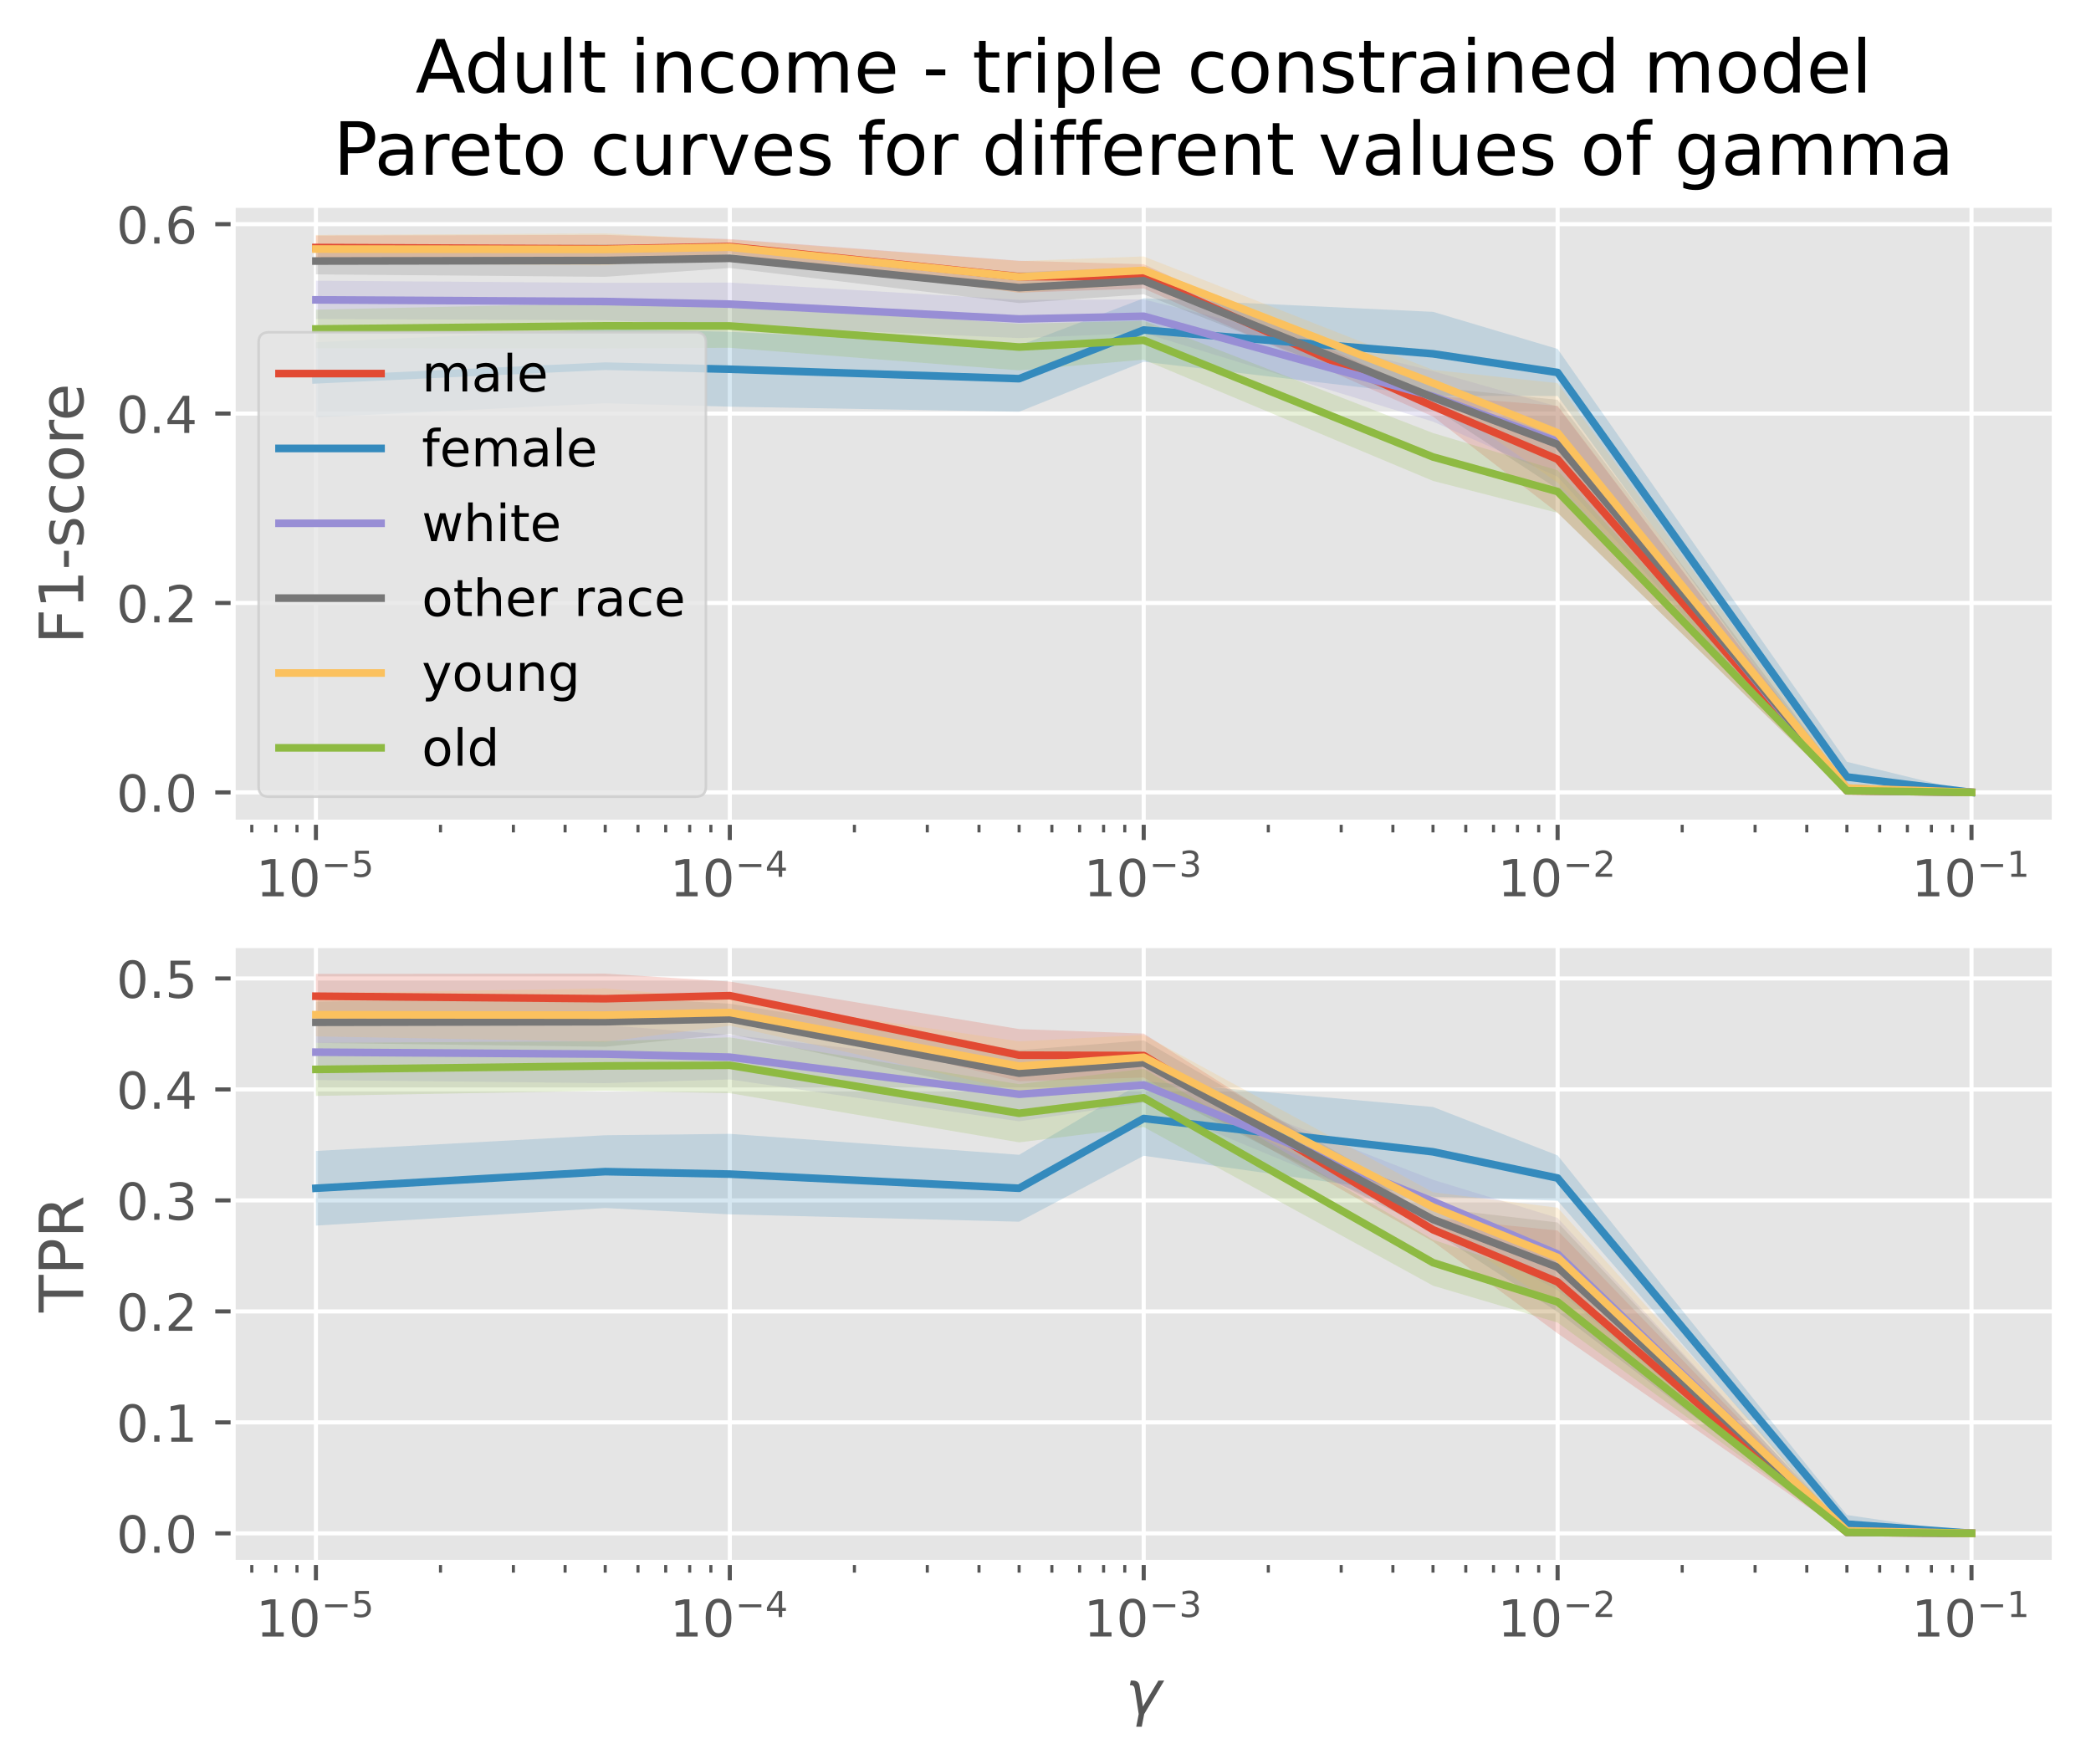 <?xml version="1.0" encoding="utf-8" standalone="no"?>
<!DOCTYPE svg PUBLIC "-//W3C//DTD SVG 1.1//EN"
  "http://www.w3.org/Graphics/SVG/1.1/DTD/svg11.dtd">
<!-- Created with matplotlib (https://matplotlib.org/) -->
<svg height="345.87pt" version="1.1" viewBox="0 0 410.037 345.87" width="410.037pt" xmlns="http://www.w3.org/2000/svg" xmlns:xlink="http://www.w3.org/1999/xlink">
 <defs>
  <style type="text/css">
*{stroke-linecap:butt;stroke-linejoin:round;}
  </style>
 </defs>
 <g id="figure_1">
  <g id="patch_1">
   <path d="M 0 345.87 
L 410.037 345.87 
L 410.037 0 
L 0 0 
z
" style="fill:#ffffff;"/>
  </g>
  <g id="axes_1">
   <g id="patch_2">
    <path d="M 45.717 161.227 
L 402.837 161.227 
L 402.837 40.267 
L 45.717 40.267 
z
" style="fill:#e5e5e5;"/>
   </g>
   <g id="matplotlib.axis_1">
    <g id="xtick_1">
     <g id="line2d_1">
      <path clip-path="url(#pf866bbdc77)" d="M 61.95 161.227 
L 61.95 40.267 
" style="fill:none;stroke:#ffffff;stroke-linecap:square;stroke-width:0.8;"/>
     </g>
     <g id="line2d_2">
      <defs>
       <path d="M 0 0 
L 0 3.5 
" id="m8c076d6abd" style="stroke:#555555;stroke-width:0.8;"/>
      </defs>
      <g>
       <use style="fill:#555555;stroke:#555555;stroke-width:0.8;" x="61.95" xlink:href="#m8c076d6abd" y="161.227"/>
      </g>
     </g>
     <g id="text_1">
      <!-- $\mathdefault{10^{-5}}$ -->
      <defs>
       <path d="M 12.406 8.297 
L 28.516 8.297 
L 28.516 63.922 
L 10.984 60.406 
L 10.984 69.391 
L 28.422 72.906 
L 38.281 72.906 
L 38.281 8.297 
L 54.391 8.297 
L 54.391 0 
L 12.406 0 
z
" id="DejaVuSans-49"/>
       <path d="M 31.781 66.406 
Q 24.172 66.406 20.328 58.906 
Q 16.5 51.422 16.5 36.375 
Q 16.5 21.391 20.328 13.891 
Q 24.172 6.391 31.781 6.391 
Q 39.453 6.391 43.281 13.891 
Q 47.125 21.391 47.125 36.375 
Q 47.125 51.422 43.281 58.906 
Q 39.453 66.406 31.781 66.406 
z
M 31.781 74.219 
Q 44.047 74.219 50.516 64.516 
Q 56.984 54.828 56.984 36.375 
Q 56.984 17.969 50.516 8.266 
Q 44.047 -1.422 31.781 -1.422 
Q 19.531 -1.422 13.062 8.266 
Q 6.594 17.969 6.594 36.375 
Q 6.594 54.828 13.062 64.516 
Q 19.531 74.219 31.781 74.219 
z
" id="DejaVuSans-48"/>
       <path d="M 10.594 35.5 
L 73.188 35.5 
L 73.188 27.203 
L 10.594 27.203 
z
" id="DejaVuSans-8722"/>
       <path d="M 10.797 72.906 
L 49.516 72.906 
L 49.516 64.594 
L 19.828 64.594 
L 19.828 46.734 
Q 21.969 47.469 24.109 47.828 
Q 26.266 48.188 28.422 48.188 
Q 40.625 48.188 47.75 41.5 
Q 54.891 34.812 54.891 23.391 
Q 54.891 11.625 47.562 5.094 
Q 40.234 -1.422 26.906 -1.422 
Q 22.312 -1.422 17.547 -0.641 
Q 12.797 0.141 7.719 1.703 
L 7.719 11.625 
Q 12.109 9.234 16.797 8.062 
Q 21.484 6.891 26.703 6.891 
Q 35.156 6.891 40.078 11.328 
Q 45.016 15.766 45.016 23.391 
Q 45.016 31 40.078 35.438 
Q 35.156 39.891 26.703 39.891 
Q 22.75 39.891 18.812 39.016 
Q 14.891 38.141 10.797 36.281 
z
" id="DejaVuSans-53"/>
      </defs>
      <g style="fill:#555555;" transform="translate(50.2 175.825)scale(0.1 -0.1)">
       <use transform="translate(0 0.684)" xlink:href="#DejaVuSans-49"/>
       <use transform="translate(63.623 0.684)" xlink:href="#DejaVuSans-48"/>
       <use transform="translate(128.203 38.966)scale(0.7)" xlink:href="#DejaVuSans-8722"/>
       <use transform="translate(186.855 38.966)scale(0.7)" xlink:href="#DejaVuSans-53"/>
      </g>
     </g>
    </g>
    <g id="xtick_2">
     <g id="line2d_3">
      <path clip-path="url(#pf866bbdc77)" d="M 143.113 161.227 
L 143.113 40.267 
" style="fill:none;stroke:#ffffff;stroke-linecap:square;stroke-width:0.8;"/>
     </g>
     <g id="line2d_4">
      <g>
       <use style="fill:#555555;stroke:#555555;stroke-width:0.8;" x="143.113" xlink:href="#m8c076d6abd" y="161.227"/>
      </g>
     </g>
     <g id="text_2">
      <!-- $\mathdefault{10^{-4}}$ -->
      <defs>
       <path d="M 37.797 64.312 
L 12.891 25.391 
L 37.797 25.391 
z
M 35.203 72.906 
L 47.609 72.906 
L 47.609 25.391 
L 58.016 25.391 
L 58.016 17.188 
L 47.609 17.188 
L 47.609 0 
L 37.797 0 
L 37.797 17.188 
L 4.891 17.188 
L 4.891 26.703 
z
" id="DejaVuSans-52"/>
      </defs>
      <g style="fill:#555555;" transform="translate(131.363 175.825)scale(0.1 -0.1)">
       <use transform="translate(0 0.684)" xlink:href="#DejaVuSans-49"/>
       <use transform="translate(63.623 0.684)" xlink:href="#DejaVuSans-48"/>
       <use transform="translate(128.203 38.966)scale(0.7)" xlink:href="#DejaVuSans-8722"/>
       <use transform="translate(186.855 38.966)scale(0.7)" xlink:href="#DejaVuSans-52"/>
      </g>
     </g>
    </g>
    <g id="xtick_3">
     <g id="line2d_5">
      <path clip-path="url(#pf866bbdc77)" d="M 224.277 161.227 
L 224.277 40.267 
" style="fill:none;stroke:#ffffff;stroke-linecap:square;stroke-width:0.8;"/>
     </g>
     <g id="line2d_6">
      <g>
       <use style="fill:#555555;stroke:#555555;stroke-width:0.8;" x="224.277" xlink:href="#m8c076d6abd" y="161.227"/>
      </g>
     </g>
     <g id="text_3">
      <!-- $\mathdefault{10^{-3}}$ -->
      <defs>
       <path d="M 40.578 39.312 
Q 47.656 37.797 51.625 33 
Q 55.609 28.219 55.609 21.188 
Q 55.609 10.406 48.188 4.484 
Q 40.766 -1.422 27.094 -1.422 
Q 22.516 -1.422 17.656 -0.516 
Q 12.797 0.391 7.625 2.203 
L 7.625 11.719 
Q 11.719 9.328 16.594 8.109 
Q 21.484 6.891 26.812 6.891 
Q 36.078 6.891 40.938 10.547 
Q 45.797 14.203 45.797 21.188 
Q 45.797 27.641 41.281 31.266 
Q 36.766 34.906 28.719 34.906 
L 20.219 34.906 
L 20.219 43.016 
L 29.109 43.016 
Q 36.375 43.016 40.234 45.922 
Q 44.094 48.828 44.094 54.297 
Q 44.094 59.906 40.109 62.906 
Q 36.141 65.922 28.719 65.922 
Q 24.656 65.922 20.016 65.031 
Q 15.375 64.156 9.812 62.312 
L 9.812 71.094 
Q 15.438 72.656 20.344 73.438 
Q 25.25 74.219 29.594 74.219 
Q 40.828 74.219 47.359 69.109 
Q 53.906 64.016 53.906 55.328 
Q 53.906 49.266 50.438 45.094 
Q 46.969 40.922 40.578 39.312 
z
" id="DejaVuSans-51"/>
      </defs>
      <g style="fill:#555555;" transform="translate(212.527 175.825)scale(0.1 -0.1)">
       <use transform="translate(0 0.766)" xlink:href="#DejaVuSans-49"/>
       <use transform="translate(63.623 0.766)" xlink:href="#DejaVuSans-48"/>
       <use transform="translate(128.203 39.047)scale(0.7)" xlink:href="#DejaVuSans-8722"/>
       <use transform="translate(186.855 39.047)scale(0.7)" xlink:href="#DejaVuSans-51"/>
      </g>
     </g>
    </g>
    <g id="xtick_4">
     <g id="line2d_7">
      <path clip-path="url(#pf866bbdc77)" d="M 305.441 161.227 
L 305.441 40.267 
" style="fill:none;stroke:#ffffff;stroke-linecap:square;stroke-width:0.8;"/>
     </g>
     <g id="line2d_8">
      <g>
       <use style="fill:#555555;stroke:#555555;stroke-width:0.8;" x="305.441" xlink:href="#m8c076d6abd" y="161.227"/>
      </g>
     </g>
     <g id="text_4">
      <!-- $\mathdefault{10^{-2}}$ -->
      <defs>
       <path d="M 19.188 8.297 
L 53.609 8.297 
L 53.609 0 
L 7.328 0 
L 7.328 8.297 
Q 12.938 14.109 22.625 23.891 
Q 32.328 33.688 34.812 36.531 
Q 39.547 41.844 41.422 45.531 
Q 43.312 49.219 43.312 52.781 
Q 43.312 58.594 39.234 62.25 
Q 35.156 65.922 28.609 65.922 
Q 23.969 65.922 18.812 64.312 
Q 13.672 62.703 7.812 59.422 
L 7.812 69.391 
Q 13.766 71.781 18.938 73 
Q 24.125 74.219 28.422 74.219 
Q 39.75 74.219 46.484 68.547 
Q 53.219 62.891 53.219 53.422 
Q 53.219 48.922 51.531 44.891 
Q 49.859 40.875 45.406 35.406 
Q 44.188 33.984 37.641 27.219 
Q 31.109 20.453 19.188 8.297 
z
" id="DejaVuSans-50"/>
      </defs>
      <g style="fill:#555555;" transform="translate(293.691 175.825)scale(0.1 -0.1)">
       <use transform="translate(0 0.766)" xlink:href="#DejaVuSans-49"/>
       <use transform="translate(63.623 0.766)" xlink:href="#DejaVuSans-48"/>
       <use transform="translate(128.203 39.047)scale(0.7)" xlink:href="#DejaVuSans-8722"/>
       <use transform="translate(186.855 39.047)scale(0.7)" xlink:href="#DejaVuSans-50"/>
      </g>
     </g>
    </g>
    <g id="xtick_5">
     <g id="line2d_9">
      <path clip-path="url(#pf866bbdc77)" d="M 386.604 161.227 
L 386.604 40.267 
" style="fill:none;stroke:#ffffff;stroke-linecap:square;stroke-width:0.8;"/>
     </g>
     <g id="line2d_10">
      <g>
       <use style="fill:#555555;stroke:#555555;stroke-width:0.8;" x="386.604" xlink:href="#m8c076d6abd" y="161.227"/>
      </g>
     </g>
     <g id="text_5">
      <!-- $\mathdefault{10^{-1}}$ -->
      <g style="fill:#555555;" transform="translate(374.854 175.825)scale(0.1 -0.1)">
       <use transform="translate(0 0.684)" xlink:href="#DejaVuSans-49"/>
       <use transform="translate(63.623 0.684)" xlink:href="#DejaVuSans-48"/>
       <use transform="translate(128.203 38.966)scale(0.7)" xlink:href="#DejaVuSans-8722"/>
       <use transform="translate(186.855 38.966)scale(0.7)" xlink:href="#DejaVuSans-49"/>
      </g>
     </g>
    </g>
    <g id="xtick_6">
     <g id="line2d_11">
      <defs>
       <path d="M 0 0 
L 0 2 
" id="m04e7423860" style="stroke:#555555;stroke-width:0.6;"/>
      </defs>
      <g>
       <use style="fill:#555555;stroke:#555555;stroke-width:0.6;" x="49.377" xlink:href="#m04e7423860" y="161.227"/>
      </g>
     </g>
    </g>
    <g id="xtick_7">
     <g id="line2d_12">
      <g>
       <use style="fill:#555555;stroke:#555555;stroke-width:0.6;" x="54.084" xlink:href="#m04e7423860" y="161.227"/>
      </g>
     </g>
    </g>
    <g id="xtick_8">
     <g id="line2d_13">
      <g>
       <use style="fill:#555555;stroke:#555555;stroke-width:0.6;" x="58.236" xlink:href="#m04e7423860" y="161.227"/>
      </g>
     </g>
    </g>
    <g id="xtick_9">
     <g id="line2d_14">
      <g>
       <use style="fill:#555555;stroke:#555555;stroke-width:0.6;" x="86.382" xlink:href="#m04e7423860" y="161.227"/>
      </g>
     </g>
    </g>
    <g id="xtick_10">
     <g id="line2d_15">
      <g>
       <use style="fill:#555555;stroke:#555555;stroke-width:0.6;" x="100.674" xlink:href="#m04e7423860" y="161.227"/>
      </g>
     </g>
    </g>
    <g id="xtick_11">
     <g id="line2d_16">
      <g>
       <use style="fill:#555555;stroke:#555555;stroke-width:0.6;" x="110.815" xlink:href="#m04e7423860" y="161.227"/>
      </g>
     </g>
    </g>
    <g id="xtick_12">
     <g id="line2d_17">
      <g>
       <use style="fill:#555555;stroke:#555555;stroke-width:0.6;" x="118.681" xlink:href="#m04e7423860" y="161.227"/>
      </g>
     </g>
    </g>
    <g id="xtick_13">
     <g id="line2d_18">
      <g>
       <use style="fill:#555555;stroke:#555555;stroke-width:0.6;" x="125.107" xlink:href="#m04e7423860" y="161.227"/>
      </g>
     </g>
    </g>
    <g id="xtick_14">
     <g id="line2d_19">
      <g>
       <use style="fill:#555555;stroke:#555555;stroke-width:0.6;" x="130.541" xlink:href="#m04e7423860" y="161.227"/>
      </g>
     </g>
    </g>
    <g id="xtick_15">
     <g id="line2d_20">
      <g>
       <use style="fill:#555555;stroke:#555555;stroke-width:0.6;" x="135.248" xlink:href="#m04e7423860" y="161.227"/>
      </g>
     </g>
    </g>
    <g id="xtick_16">
     <g id="line2d_21">
      <g>
       <use style="fill:#555555;stroke:#555555;stroke-width:0.6;" x="139.399" xlink:href="#m04e7423860" y="161.227"/>
      </g>
     </g>
    </g>
    <g id="xtick_17">
     <g id="line2d_22">
      <g>
       <use style="fill:#555555;stroke:#555555;stroke-width:0.6;" x="167.546" xlink:href="#m04e7423860" y="161.227"/>
      </g>
     </g>
    </g>
    <g id="xtick_18">
     <g id="line2d_23">
      <g>
       <use style="fill:#555555;stroke:#555555;stroke-width:0.6;" x="181.838" xlink:href="#m04e7423860" y="161.227"/>
      </g>
     </g>
    </g>
    <g id="xtick_19">
     <g id="line2d_24">
      <g>
       <use style="fill:#555555;stroke:#555555;stroke-width:0.6;" x="191.979" xlink:href="#m04e7423860" y="161.227"/>
      </g>
     </g>
    </g>
    <g id="xtick_20">
     <g id="line2d_25">
      <g>
       <use style="fill:#555555;stroke:#555555;stroke-width:0.6;" x="199.844" xlink:href="#m04e7423860" y="161.227"/>
      </g>
     </g>
    </g>
    <g id="xtick_21">
     <g id="line2d_26">
      <g>
       <use style="fill:#555555;stroke:#555555;stroke-width:0.6;" x="206.271" xlink:href="#m04e7423860" y="161.227"/>
      </g>
     </g>
    </g>
    <g id="xtick_22">
     <g id="line2d_27">
      <g>
       <use style="fill:#555555;stroke:#555555;stroke-width:0.6;" x="211.704" xlink:href="#m04e7423860" y="161.227"/>
      </g>
     </g>
    </g>
    <g id="xtick_23">
     <g id="line2d_28">
      <g>
       <use style="fill:#555555;stroke:#555555;stroke-width:0.6;" x="216.411" xlink:href="#m04e7423860" y="161.227"/>
      </g>
     </g>
    </g>
    <g id="xtick_24">
     <g id="line2d_29">
      <g>
       <use style="fill:#555555;stroke:#555555;stroke-width:0.6;" x="220.563" xlink:href="#m04e7423860" y="161.227"/>
      </g>
     </g>
    </g>
    <g id="xtick_25">
     <g id="line2d_30">
      <g>
       <use style="fill:#555555;stroke:#555555;stroke-width:0.6;" x="248.71" xlink:href="#m04e7423860" y="161.227"/>
      </g>
     </g>
    </g>
    <g id="xtick_26">
     <g id="line2d_31">
      <g>
       <use style="fill:#555555;stroke:#555555;stroke-width:0.6;" x="263.002" xlink:href="#m04e7423860" y="161.227"/>
      </g>
     </g>
    </g>
    <g id="xtick_27">
     <g id="line2d_32">
      <g>
       <use style="fill:#555555;stroke:#555555;stroke-width:0.6;" x="273.142" xlink:href="#m04e7423860" y="161.227"/>
      </g>
     </g>
    </g>
    <g id="xtick_28">
     <g id="line2d_33">
      <g>
       <use style="fill:#555555;stroke:#555555;stroke-width:0.6;" x="281.008" xlink:href="#m04e7423860" y="161.227"/>
      </g>
     </g>
    </g>
    <g id="xtick_29">
     <g id="line2d_34">
      <g>
       <use style="fill:#555555;stroke:#555555;stroke-width:0.6;" x="287.434" xlink:href="#m04e7423860" y="161.227"/>
      </g>
     </g>
    </g>
    <g id="xtick_30">
     <g id="line2d_35">
      <g>
       <use style="fill:#555555;stroke:#555555;stroke-width:0.6;" x="292.868" xlink:href="#m04e7423860" y="161.227"/>
      </g>
     </g>
    </g>
    <g id="xtick_31">
     <g id="line2d_36">
      <g>
       <use style="fill:#555555;stroke:#555555;stroke-width:0.6;" x="297.575" xlink:href="#m04e7423860" y="161.227"/>
      </g>
     </g>
    </g>
    <g id="xtick_32">
     <g id="line2d_37">
      <g>
       <use style="fill:#555555;stroke:#555555;stroke-width:0.6;" x="301.727" xlink:href="#m04e7423860" y="161.227"/>
      </g>
     </g>
    </g>
    <g id="xtick_33">
     <g id="line2d_38">
      <g>
       <use style="fill:#555555;stroke:#555555;stroke-width:0.6;" x="329.873" xlink:href="#m04e7423860" y="161.227"/>
      </g>
     </g>
    </g>
    <g id="xtick_34">
     <g id="line2d_39">
      <g>
       <use style="fill:#555555;stroke:#555555;stroke-width:0.6;" x="344.165" xlink:href="#m04e7423860" y="161.227"/>
      </g>
     </g>
    </g>
    <g id="xtick_35">
     <g id="line2d_40">
      <g>
       <use style="fill:#555555;stroke:#555555;stroke-width:0.6;" x="354.306" xlink:href="#m04e7423860" y="161.227"/>
      </g>
     </g>
    </g>
    <g id="xtick_36">
     <g id="line2d_41">
      <g>
       <use style="fill:#555555;stroke:#555555;stroke-width:0.6;" x="362.171" xlink:href="#m04e7423860" y="161.227"/>
      </g>
     </g>
    </g>
    <g id="xtick_37">
     <g id="line2d_42">
      <g>
       <use style="fill:#555555;stroke:#555555;stroke-width:0.6;" x="368.598" xlink:href="#m04e7423860" y="161.227"/>
      </g>
     </g>
    </g>
    <g id="xtick_38">
     <g id="line2d_43">
      <g>
       <use style="fill:#555555;stroke:#555555;stroke-width:0.6;" x="374.032" xlink:href="#m04e7423860" y="161.227"/>
      </g>
     </g>
    </g>
    <g id="xtick_39">
     <g id="line2d_44">
      <g>
       <use style="fill:#555555;stroke:#555555;stroke-width:0.6;" x="378.739" xlink:href="#m04e7423860" y="161.227"/>
      </g>
     </g>
    </g>
    <g id="xtick_40">
     <g id="line2d_45">
      <g>
       <use style="fill:#555555;stroke:#555555;stroke-width:0.6;" x="382.89" xlink:href="#m04e7423860" y="161.227"/>
      </g>
     </g>
    </g>
   </g>
   <g id="matplotlib.axis_2">
    <g id="ytick_1">
     <g id="line2d_46">
      <path clip-path="url(#pf866bbdc77)" d="M 45.717 155.383 
L 402.837 155.383 
" style="fill:none;stroke:#ffffff;stroke-linecap:square;stroke-width:0.8;"/>
     </g>
     <g id="line2d_47">
      <defs>
       <path d="M 0 0 
L -3.5 0 
" id="m73b516075b" style="stroke:#555555;stroke-width:0.8;"/>
      </defs>
      <g>
       <use style="fill:#555555;stroke:#555555;stroke-width:0.8;" x="45.717" xlink:href="#m73b516075b" y="155.383"/>
      </g>
     </g>
     <g id="text_6">
      <!-- 0.0 -->
      <defs>
       <path d="M 10.688 12.406 
L 21 12.406 
L 21 0 
L 10.688 0 
z
" id="DejaVuSans-46"/>
      </defs>
      <g style="fill:#555555;" transform="translate(22.814 159.182)scale(0.1 -0.1)">
       <use xlink:href="#DejaVuSans-48"/>
       <use x="63.623" xlink:href="#DejaVuSans-46"/>
       <use x="95.41" xlink:href="#DejaVuSans-48"/>
      </g>
     </g>
    </g>
    <g id="ytick_2">
     <g id="line2d_48">
      <path clip-path="url(#pf866bbdc77)" d="M 45.717 118.241 
L 402.837 118.241 
" style="fill:none;stroke:#ffffff;stroke-linecap:square;stroke-width:0.8;"/>
     </g>
     <g id="line2d_49">
      <g>
       <use style="fill:#555555;stroke:#555555;stroke-width:0.8;" x="45.717" xlink:href="#m73b516075b" y="118.241"/>
      </g>
     </g>
     <g id="text_7">
      <!-- 0.2 -->
      <g style="fill:#555555;" transform="translate(22.814 122.04)scale(0.1 -0.1)">
       <use xlink:href="#DejaVuSans-48"/>
       <use x="63.623" xlink:href="#DejaVuSans-46"/>
       <use x="95.41" xlink:href="#DejaVuSans-50"/>
      </g>
     </g>
    </g>
    <g id="ytick_3">
     <g id="line2d_50">
      <path clip-path="url(#pf866bbdc77)" d="M 45.717 81.098 
L 402.837 81.098 
" style="fill:none;stroke:#ffffff;stroke-linecap:square;stroke-width:0.8;"/>
     </g>
     <g id="line2d_51">
      <g>
       <use style="fill:#555555;stroke:#555555;stroke-width:0.8;" x="45.717" xlink:href="#m73b516075b" y="81.098"/>
      </g>
     </g>
     <g id="text_8">
      <!-- 0.4 -->
      <g style="fill:#555555;" transform="translate(22.814 84.897)scale(0.1 -0.1)">
       <use xlink:href="#DejaVuSans-48"/>
       <use x="63.623" xlink:href="#DejaVuSans-46"/>
       <use x="95.41" xlink:href="#DejaVuSans-52"/>
      </g>
     </g>
    </g>
    <g id="ytick_4">
     <g id="line2d_52">
      <path clip-path="url(#pf866bbdc77)" d="M 45.717 43.956 
L 402.837 43.956 
" style="fill:none;stroke:#ffffff;stroke-linecap:square;stroke-width:0.8;"/>
     </g>
     <g id="line2d_53">
      <g>
       <use style="fill:#555555;stroke:#555555;stroke-width:0.8;" x="45.717" xlink:href="#m73b516075b" y="43.956"/>
      </g>
     </g>
     <g id="text_9">
      <!-- 0.6 -->
      <defs>
       <path d="M 33.016 40.375 
Q 26.375 40.375 22.484 35.828 
Q 18.609 31.297 18.609 23.391 
Q 18.609 15.531 22.484 10.953 
Q 26.375 6.391 33.016 6.391 
Q 39.656 6.391 43.531 10.953 
Q 47.406 15.531 47.406 23.391 
Q 47.406 31.297 43.531 35.828 
Q 39.656 40.375 33.016 40.375 
z
M 52.594 71.297 
L 52.594 62.312 
Q 48.875 64.062 45.094 64.984 
Q 41.312 65.922 37.594 65.922 
Q 27.828 65.922 22.672 59.328 
Q 17.531 52.734 16.797 39.406 
Q 19.672 43.656 24.016 45.922 
Q 28.375 48.188 33.594 48.188 
Q 44.578 48.188 50.953 41.516 
Q 57.328 34.859 57.328 23.391 
Q 57.328 12.156 50.688 5.359 
Q 44.047 -1.422 33.016 -1.422 
Q 20.359 -1.422 13.672 8.266 
Q 6.984 17.969 6.984 36.375 
Q 6.984 53.656 15.188 63.938 
Q 23.391 74.219 37.203 74.219 
Q 40.922 74.219 44.703 73.484 
Q 48.484 72.75 52.594 71.297 
z
" id="DejaVuSans-54"/>
      </defs>
      <g style="fill:#555555;" transform="translate(22.814 47.755)scale(0.1 -0.1)">
       <use xlink:href="#DejaVuSans-48"/>
       <use x="63.623" xlink:href="#DejaVuSans-46"/>
       <use x="95.41" xlink:href="#DejaVuSans-54"/>
      </g>
     </g>
    </g>
    <g id="text_10">
     <!-- F1-score -->
     <defs>
      <path d="M 9.812 72.906 
L 51.703 72.906 
L 51.703 64.594 
L 19.672 64.594 
L 19.672 43.109 
L 48.578 43.109 
L 48.578 34.812 
L 19.672 34.812 
L 19.672 0 
L 9.812 0 
z
" id="DejaVuSans-70"/>
      <path d="M 4.891 31.391 
L 31.203 31.391 
L 31.203 23.391 
L 4.891 23.391 
z
" id="DejaVuSans-45"/>
      <path d="M 44.281 53.078 
L 44.281 44.578 
Q 40.484 46.531 36.375 47.5 
Q 32.281 48.484 27.875 48.484 
Q 21.188 48.484 17.844 46.438 
Q 14.5 44.391 14.5 40.281 
Q 14.5 37.156 16.891 35.375 
Q 19.281 33.594 26.516 31.984 
L 29.594 31.297 
Q 39.156 29.25 43.188 25.516 
Q 47.219 21.781 47.219 15.094 
Q 47.219 7.469 41.188 3.016 
Q 35.156 -1.422 24.609 -1.422 
Q 20.219 -1.422 15.453 -0.562 
Q 10.688 0.297 5.422 2 
L 5.422 11.281 
Q 10.406 8.688 15.234 7.391 
Q 20.062 6.109 24.812 6.109 
Q 31.156 6.109 34.562 8.281 
Q 37.984 10.453 37.984 14.406 
Q 37.984 18.062 35.516 20.016 
Q 33.062 21.969 24.703 23.781 
L 21.578 24.516 
Q 13.234 26.266 9.516 29.906 
Q 5.812 33.547 5.812 39.891 
Q 5.812 47.609 11.281 51.797 
Q 16.75 56 26.812 56 
Q 31.781 56 36.172 55.266 
Q 40.578 54.547 44.281 53.078 
z
" id="DejaVuSans-115"/>
      <path d="M 48.781 52.594 
L 48.781 44.188 
Q 44.969 46.297 41.141 47.344 
Q 37.312 48.391 33.406 48.391 
Q 24.656 48.391 19.812 42.844 
Q 14.984 37.312 14.984 27.297 
Q 14.984 17.281 19.812 11.734 
Q 24.656 6.203 33.406 6.203 
Q 37.312 6.203 41.141 7.25 
Q 44.969 8.297 48.781 10.406 
L 48.781 2.094 
Q 45.016 0.344 40.984 -0.531 
Q 36.969 -1.422 32.422 -1.422 
Q 20.062 -1.422 12.781 6.344 
Q 5.516 14.109 5.516 27.297 
Q 5.516 40.672 12.859 48.328 
Q 20.219 56 33.016 56 
Q 37.156 56 41.109 55.141 
Q 45.062 54.297 48.781 52.594 
z
" id="DejaVuSans-99"/>
      <path d="M 30.609 48.391 
Q 23.391 48.391 19.188 42.75 
Q 14.984 37.109 14.984 27.297 
Q 14.984 17.484 19.156 11.844 
Q 23.344 6.203 30.609 6.203 
Q 37.797 6.203 41.984 11.859 
Q 46.188 17.531 46.188 27.297 
Q 46.188 37.016 41.984 42.703 
Q 37.797 48.391 30.609 48.391 
z
M 30.609 56 
Q 42.328 56 49.016 48.375 
Q 55.719 40.766 55.719 27.297 
Q 55.719 13.875 49.016 6.219 
Q 42.328 -1.422 30.609 -1.422 
Q 18.844 -1.422 12.172 6.219 
Q 5.516 13.875 5.516 27.297 
Q 5.516 40.766 12.172 48.375 
Q 18.844 56 30.609 56 
z
" id="DejaVuSans-111"/>
      <path d="M 41.109 46.297 
Q 39.594 47.172 37.812 47.578 
Q 36.031 48 33.891 48 
Q 26.266 48 22.188 43.047 
Q 18.109 38.094 18.109 28.812 
L 18.109 0 
L 9.078 0 
L 9.078 54.688 
L 18.109 54.688 
L 18.109 46.188 
Q 20.953 51.172 25.484 53.578 
Q 30.031 56 36.531 56 
Q 37.453 56 38.578 55.875 
Q 39.703 55.766 41.062 55.516 
z
" id="DejaVuSans-114"/>
      <path d="M 56.203 29.594 
L 56.203 25.203 
L 14.891 25.203 
Q 15.484 15.922 20.484 11.062 
Q 25.484 6.203 34.422 6.203 
Q 39.594 6.203 44.453 7.469 
Q 49.312 8.734 54.109 11.281 
L 54.109 2.781 
Q 49.266 0.734 44.188 -0.344 
Q 39.109 -1.422 33.891 -1.422 
Q 20.797 -1.422 13.156 6.188 
Q 5.516 13.812 5.516 26.812 
Q 5.516 40.234 12.766 48.109 
Q 20.016 56 32.328 56 
Q 43.359 56 49.781 48.891 
Q 56.203 41.797 56.203 29.594 
z
M 47.219 32.234 
Q 47.125 39.594 43.094 43.984 
Q 39.062 48.391 32.422 48.391 
Q 24.906 48.391 20.391 44.141 
Q 15.875 39.891 15.188 32.172 
z
" id="DejaVuSans-101"/>
     </defs>
     <g style="fill:#555555;" transform="translate(16.318 126.299)rotate(-90)scale(0.12 -0.12)">
      <use xlink:href="#DejaVuSans-70"/>
      <use x="57.52" xlink:href="#DejaVuSans-49"/>
      <use x="121.143" xlink:href="#DejaVuSans-45"/>
      <use x="157.227" xlink:href="#DejaVuSans-115"/>
      <use x="209.326" xlink:href="#DejaVuSans-99"/>
      <use x="264.307" xlink:href="#DejaVuSans-111"/>
      <use x="325.488" xlink:href="#DejaVuSans-114"/>
      <use x="364.352" xlink:href="#DejaVuSans-101"/>
     </g>
    </g>
   </g>
   <g id="PolyCollection_1">
    <path clip-path="url(#pf866bbdc77)" d="M 61.95 50.88 
L 61.95 46.19 
L 118.681 46.058 
L 143.113 46.885 
L 199.844 51.133 
L 224.277 51.813 
L 281.008 77.608 
L 305.441 79.579 
L 362.171 154.47 
L 386.604 155.383 
L 386.604 155.383 
L 386.604 155.383 
L 362.171 155.687 
L 305.441 100.554 
L 281.008 81.68 
L 224.277 56.574 
L 199.844 57.387 
L 143.113 49.797 
L 118.681 51.535 
L 61.95 50.88 
z
" style="fill:#e24a33;fill-opacity:0.2;"/>
   </g>
   <g id="PolyCollection_2">
    <path clip-path="url(#pf866bbdc77)" d="M 61.95 81.845 
L 61.95 67.096 
L 118.681 64.537 
L 143.113 65.059 
L 199.844 67.77 
L 224.277 58.487 
L 281.008 61.149 
L 305.441 68.427 
L 362.171 149.387 
L 386.604 155.383 
L 386.604 155.383 
L 386.604 155.383 
L 362.171 155.326 
L 305.441 77.657 
L 281.008 77.609 
L 224.277 70.933 
L 199.844 80.745 
L 143.113 79.75 
L 118.681 79.073 
L 61.95 81.845 
z
" style="fill:#348abd;fill-opacity:0.2;"/>
   </g>
   <g id="PolyCollection_3">
    <path clip-path="url(#pf866bbdc77)" d="M 61.95 62.551 
L 61.95 55.047 
L 118.681 55.461 
L 143.113 55.41 
L 199.844 58.801 
L 224.277 58.717 
L 281.008 72.766 
L 305.441 79.735 
L 362.171 154.346 
L 386.604 155.383 
L 386.604 155.383 
L 386.604 155.383 
L 362.171 155.728 
L 305.441 93.474 
L 281.008 82.676 
L 224.277 65.303 
L 199.844 66.294 
L 143.113 63.862 
L 118.681 62.789 
L 61.95 62.551 
z
" style="fill:#988ed5;fill-opacity:0.2;"/>
   </g>
   <g id="PolyCollection_4">
    <path clip-path="url(#pf866bbdc77)" d="M 61.95 53.805 
L 61.95 48.568 
L 118.681 47.881 
L 143.113 48.761 
L 199.844 53.371 
L 224.277 52.389 
L 281.008 75.895 
L 305.441 78.405 
L 362.171 153.769 
L 386.604 155.383 
L 386.604 155.383 
L 386.604 155.383 
L 362.171 155.455 
L 305.441 95.906 
L 281.008 79.942 
L 224.277 57.713 
L 199.844 59.43 
L 143.113 52.55 
L 118.681 54.282 
L 61.95 53.805 
z
" style="fill:#777777;fill-opacity:0.2;"/>
   </g>
   <g id="PolyCollection_5">
    <path clip-path="url(#pf866bbdc77)" d="M 61.95 51.617 
L 61.95 46.062 
L 118.681 45.765 
L 143.113 47.044 
L 199.844 51.195 
L 224.277 50.281 
L 281.008 72.536 
L 305.441 75.127 
L 362.171 153.667 
L 386.604 155.383 
L 386.604 155.383 
L 386.604 155.383 
L 362.171 155.444 
L 305.441 94.641 
L 281.008 77.692 
L 224.277 55.753 
L 199.844 57.405 
L 143.113 49.921 
L 118.681 52.031 
L 61.95 51.617 
z
" style="fill:#fbc15e;fill-opacity:0.2;"/>
   </g>
   <g id="PolyCollection_6">
    <path clip-path="url(#pf866bbdc77)" d="M 61.95 68.287 
L 61.95 60.722 
L 118.681 59.466 
L 143.113 59.642 
L 199.844 63.482 
L 224.277 62.912 
L 281.008 84.915 
L 305.441 92.22 
L 362.171 154.414 
L 386.604 155.383 
L 386.604 155.383 
L 386.604 155.383 
L 362.171 155.706 
L 305.441 100.566 
L 281.008 94.306 
L 224.277 70.532 
L 199.844 72.629 
L 143.113 68.2 
L 118.681 68.325 
L 61.95 68.287 
z
" style="fill:#8eba42;fill-opacity:0.2;"/>
   </g>
   <g id="line2d_54">
    <path clip-path="url(#pf866bbdc77)" d="M 61.95 48.535 
L 118.681 48.797 
L 143.113 48.341 
L 199.844 54.26 
L 224.277 54.194 
L 281.008 79.644 
L 305.441 90.067 
L 362.171 155.078 
L 386.604 155.383 
" style="fill:none;stroke:#e24a33;stroke-linecap:square;stroke-width:1.5;"/>
   </g>
   <g id="line2d_55">
    <path clip-path="url(#pf866bbdc77)" d="M 61.95 74.471 
L 118.681 71.805 
L 143.113 72.404 
L 199.844 74.257 
L 224.277 64.71 
L 281.008 69.379 
L 305.441 73.042 
L 362.171 152.357 
L 386.604 155.383 
" style="fill:none;stroke:#348abd;stroke-linecap:square;stroke-width:1.5;"/>
   </g>
   <g id="line2d_56">
    <path clip-path="url(#pf866bbdc77)" d="M 61.95 58.799 
L 118.681 59.125 
L 143.113 59.636 
L 199.844 62.548 
L 224.277 62.01 
L 281.008 77.721 
L 305.441 86.605 
L 362.171 155.037 
L 386.604 155.383 
" style="fill:none;stroke:#988ed5;stroke-linecap:square;stroke-width:1.5;"/>
   </g>
   <g id="line2d_57">
    <path clip-path="url(#pf866bbdc77)" d="M 61.95 51.187 
L 118.681 51.082 
L 143.113 50.655 
L 199.844 56.4 
L 224.277 55.051 
L 281.008 77.919 
L 305.441 87.156 
L 362.171 154.612 
L 386.604 155.383 
" style="fill:none;stroke:#777777;stroke-linecap:square;stroke-width:1.5;"/>
   </g>
   <g id="line2d_58">
    <path clip-path="url(#pf866bbdc77)" d="M 61.95 48.84 
L 118.681 48.898 
L 143.113 48.482 
L 199.844 54.3 
L 224.277 53.017 
L 281.008 75.114 
L 305.441 84.884 
L 362.171 154.555 
L 386.604 155.383 
" style="fill:none;stroke:#fbc15e;stroke-linecap:square;stroke-width:1.5;"/>
   </g>
   <g id="line2d_59">
    <path clip-path="url(#pf866bbdc77)" d="M 61.95 64.505 
L 118.681 63.896 
L 143.113 63.921 
L 199.844 68.056 
L 224.277 66.722 
L 281.008 89.61 
L 305.441 96.393 
L 362.171 155.06 
L 386.604 155.383 
" style="fill:none;stroke:#8eba42;stroke-linecap:square;stroke-width:1.5;"/>
   </g>
   <g id="patch_3">
    <path d="M 45.717 161.227 
L 45.717 40.267 
" style="fill:none;stroke:#ffffff;stroke-linecap:square;stroke-linejoin:miter;"/>
   </g>
   <g id="patch_4">
    <path d="M 402.837 161.227 
L 402.837 40.267 
" style="fill:none;stroke:#ffffff;stroke-linecap:square;stroke-linejoin:miter;"/>
   </g>
   <g id="patch_5">
    <path d="M 45.717 161.227 
L 402.837 161.227 
" style="fill:none;stroke:#ffffff;stroke-linecap:square;stroke-linejoin:miter;"/>
   </g>
   <g id="patch_6">
    <path d="M 45.717 40.267 
L 402.837 40.267 
" style="fill:none;stroke:#ffffff;stroke-linecap:square;stroke-linejoin:miter;"/>
   </g>
   <g id="text_11">
    <!-- Adult income - triple constrained model -->
    <defs>
     <path d="M 34.188 63.188 
L 20.797 26.906 
L 47.609 26.906 
z
M 28.609 72.906 
L 39.797 72.906 
L 67.578 0 
L 57.328 0 
L 50.688 18.703 
L 17.828 18.703 
L 11.188 0 
L 0.781 0 
z
" id="DejaVuSans-65"/>
     <path d="M 45.406 46.391 
L 45.406 75.984 
L 54.391 75.984 
L 54.391 0 
L 45.406 0 
L 45.406 8.203 
Q 42.578 3.328 38.25 0.953 
Q 33.938 -1.422 27.875 -1.422 
Q 17.969 -1.422 11.734 6.484 
Q 5.516 14.406 5.516 27.297 
Q 5.516 40.188 11.734 48.094 
Q 17.969 56 27.875 56 
Q 33.938 56 38.25 53.625 
Q 42.578 51.266 45.406 46.391 
z
M 14.797 27.297 
Q 14.797 17.391 18.875 11.75 
Q 22.953 6.109 30.078 6.109 
Q 37.203 6.109 41.297 11.75 
Q 45.406 17.391 45.406 27.297 
Q 45.406 37.203 41.297 42.844 
Q 37.203 48.484 30.078 48.484 
Q 22.953 48.484 18.875 42.844 
Q 14.797 37.203 14.797 27.297 
z
" id="DejaVuSans-100"/>
     <path d="M 8.5 21.578 
L 8.5 54.688 
L 17.484 54.688 
L 17.484 21.922 
Q 17.484 14.156 20.5 10.266 
Q 23.531 6.391 29.594 6.391 
Q 36.859 6.391 41.078 11.031 
Q 45.312 15.672 45.312 23.688 
L 45.312 54.688 
L 54.297 54.688 
L 54.297 0 
L 45.312 0 
L 45.312 8.406 
Q 42.047 3.422 37.719 1 
Q 33.406 -1.422 27.688 -1.422 
Q 18.266 -1.422 13.375 4.438 
Q 8.5 10.297 8.5 21.578 
z
M 31.109 56 
z
" id="DejaVuSans-117"/>
     <path d="M 9.422 75.984 
L 18.406 75.984 
L 18.406 0 
L 9.422 0 
z
" id="DejaVuSans-108"/>
     <path d="M 18.312 70.219 
L 18.312 54.688 
L 36.812 54.688 
L 36.812 47.703 
L 18.312 47.703 
L 18.312 18.016 
Q 18.312 11.328 20.141 9.422 
Q 21.969 7.516 27.594 7.516 
L 36.812 7.516 
L 36.812 0 
L 27.594 0 
Q 17.188 0 13.234 3.875 
Q 9.281 7.766 9.281 18.016 
L 9.281 47.703 
L 2.688 47.703 
L 2.688 54.688 
L 9.281 54.688 
L 9.281 70.219 
z
" id="DejaVuSans-116"/>
     <path id="DejaVuSans-32"/>
     <path d="M 9.422 54.688 
L 18.406 54.688 
L 18.406 0 
L 9.422 0 
z
M 9.422 75.984 
L 18.406 75.984 
L 18.406 64.594 
L 9.422 64.594 
z
" id="DejaVuSans-105"/>
     <path d="M 54.891 33.016 
L 54.891 0 
L 45.906 0 
L 45.906 32.719 
Q 45.906 40.484 42.875 44.328 
Q 39.844 48.188 33.797 48.188 
Q 26.516 48.188 22.312 43.547 
Q 18.109 38.922 18.109 30.906 
L 18.109 0 
L 9.078 0 
L 9.078 54.688 
L 18.109 54.688 
L 18.109 46.188 
Q 21.344 51.125 25.703 53.562 
Q 30.078 56 35.797 56 
Q 45.219 56 50.047 50.172 
Q 54.891 44.344 54.891 33.016 
z
" id="DejaVuSans-110"/>
     <path d="M 52 44.188 
Q 55.375 50.25 60.062 53.125 
Q 64.75 56 71.094 56 
Q 79.641 56 84.281 50.016 
Q 88.922 44.047 88.922 33.016 
L 88.922 0 
L 79.891 0 
L 79.891 32.719 
Q 79.891 40.578 77.094 44.375 
Q 74.312 48.188 68.609 48.188 
Q 61.625 48.188 57.562 43.547 
Q 53.516 38.922 53.516 30.906 
L 53.516 0 
L 44.484 0 
L 44.484 32.719 
Q 44.484 40.625 41.703 44.406 
Q 38.922 48.188 33.109 48.188 
Q 26.219 48.188 22.156 43.531 
Q 18.109 38.875 18.109 30.906 
L 18.109 0 
L 9.078 0 
L 9.078 54.688 
L 18.109 54.688 
L 18.109 46.188 
Q 21.188 51.219 25.484 53.609 
Q 29.781 56 35.688 56 
Q 41.656 56 45.828 52.969 
Q 50 49.953 52 44.188 
z
" id="DejaVuSans-109"/>
     <path d="M 18.109 8.203 
L 18.109 -20.797 
L 9.078 -20.797 
L 9.078 54.688 
L 18.109 54.688 
L 18.109 46.391 
Q 20.953 51.266 25.266 53.625 
Q 29.594 56 35.594 56 
Q 45.562 56 51.781 48.094 
Q 58.016 40.188 58.016 27.297 
Q 58.016 14.406 51.781 6.484 
Q 45.562 -1.422 35.594 -1.422 
Q 29.594 -1.422 25.266 0.953 
Q 20.953 3.328 18.109 8.203 
z
M 48.688 27.297 
Q 48.688 37.203 44.609 42.844 
Q 40.531 48.484 33.406 48.484 
Q 26.266 48.484 22.188 42.844 
Q 18.109 37.203 18.109 27.297 
Q 18.109 17.391 22.188 11.75 
Q 26.266 6.109 33.406 6.109 
Q 40.531 6.109 44.609 11.75 
Q 48.688 17.391 48.688 27.297 
z
" id="DejaVuSans-112"/>
     <path d="M 34.281 27.484 
Q 23.391 27.484 19.188 25 
Q 14.984 22.516 14.984 16.5 
Q 14.984 11.719 18.141 8.906 
Q 21.297 6.109 26.703 6.109 
Q 34.188 6.109 38.703 11.406 
Q 43.219 16.703 43.219 25.484 
L 43.219 27.484 
z
M 52.203 31.203 
L 52.203 0 
L 43.219 0 
L 43.219 8.297 
Q 40.141 3.328 35.547 0.953 
Q 30.953 -1.422 24.312 -1.422 
Q 15.922 -1.422 10.953 3.297 
Q 6 8.016 6 15.922 
Q 6 25.141 12.172 29.828 
Q 18.359 34.516 30.609 34.516 
L 43.219 34.516 
L 43.219 35.406 
Q 43.219 41.609 39.141 45 
Q 35.062 48.391 27.688 48.391 
Q 23 48.391 18.547 47.266 
Q 14.109 46.141 10.016 43.891 
L 10.016 52.203 
Q 14.938 54.109 19.578 55.047 
Q 24.219 56 28.609 56 
Q 40.484 56 46.344 49.844 
Q 52.203 43.703 52.203 31.203 
z
" id="DejaVuSans-97"/>
    </defs>
    <g transform="translate(81.469 18.142)scale(0.144 -0.144)">
     <use xlink:href="#DejaVuSans-65"/>
     <use x="66.658" xlink:href="#DejaVuSans-100"/>
     <use x="130.135" xlink:href="#DejaVuSans-117"/>
     <use x="193.514" xlink:href="#DejaVuSans-108"/>
     <use x="221.297" xlink:href="#DejaVuSans-116"/>
     <use x="260.506" xlink:href="#DejaVuSans-32"/>
     <use x="292.293" xlink:href="#DejaVuSans-105"/>
     <use x="320.076" xlink:href="#DejaVuSans-110"/>
     <use x="383.455" xlink:href="#DejaVuSans-99"/>
     <use x="438.436" xlink:href="#DejaVuSans-111"/>
     <use x="499.617" xlink:href="#DejaVuSans-109"/>
     <use x="597.029" xlink:href="#DejaVuSans-101"/>
     <use x="658.553" xlink:href="#DejaVuSans-32"/>
     <use x="690.34" xlink:href="#DejaVuSans-45"/>
     <use x="726.424" xlink:href="#DejaVuSans-32"/>
     <use x="758.211" xlink:href="#DejaVuSans-116"/>
     <use x="797.42" xlink:href="#DejaVuSans-114"/>
     <use x="838.533" xlink:href="#DejaVuSans-105"/>
     <use x="866.316" xlink:href="#DejaVuSans-112"/>
     <use x="929.793" xlink:href="#DejaVuSans-108"/>
     <use x="957.576" xlink:href="#DejaVuSans-101"/>
     <use x="1019.1" xlink:href="#DejaVuSans-32"/>
     <use x="1050.887" xlink:href="#DejaVuSans-99"/>
     <use x="1105.867" xlink:href="#DejaVuSans-111"/>
     <use x="1167.049" xlink:href="#DejaVuSans-110"/>
     <use x="1230.428" xlink:href="#DejaVuSans-115"/>
     <use x="1282.527" xlink:href="#DejaVuSans-116"/>
     <use x="1321.736" xlink:href="#DejaVuSans-114"/>
     <use x="1362.85" xlink:href="#DejaVuSans-97"/>
     <use x="1424.129" xlink:href="#DejaVuSans-105"/>
     <use x="1451.912" xlink:href="#DejaVuSans-110"/>
     <use x="1515.291" xlink:href="#DejaVuSans-101"/>
     <use x="1576.814" xlink:href="#DejaVuSans-100"/>
     <use x="1640.291" xlink:href="#DejaVuSans-32"/>
     <use x="1672.078" xlink:href="#DejaVuSans-109"/>
     <use x="1769.49" xlink:href="#DejaVuSans-111"/>
     <use x="1830.672" xlink:href="#DejaVuSans-100"/>
     <use x="1894.148" xlink:href="#DejaVuSans-101"/>
     <use x="1955.672" xlink:href="#DejaVuSans-108"/>
    </g>
    <!-- Pareto curves for different values of gamma -->
    <defs>
     <path d="M 19.672 64.797 
L 19.672 37.406 
L 32.078 37.406 
Q 38.969 37.406 42.719 40.969 
Q 46.484 44.531 46.484 51.125 
Q 46.484 57.672 42.719 61.234 
Q 38.969 64.797 32.078 64.797 
z
M 9.812 72.906 
L 32.078 72.906 
Q 44.344 72.906 50.609 67.359 
Q 56.891 61.812 56.891 51.125 
Q 56.891 40.328 50.609 34.812 
Q 44.344 29.297 32.078 29.297 
L 19.672 29.297 
L 19.672 0 
L 9.812 0 
z
" id="DejaVuSans-80"/>
     <path d="M 2.984 54.688 
L 12.5 54.688 
L 29.594 8.797 
L 46.688 54.688 
L 56.203 54.688 
L 35.688 0 
L 23.484 0 
z
" id="DejaVuSans-118"/>
     <path d="M 37.109 75.984 
L 37.109 68.5 
L 28.516 68.5 
Q 23.688 68.5 21.797 66.547 
Q 19.922 64.594 19.922 59.516 
L 19.922 54.688 
L 34.719 54.688 
L 34.719 47.703 
L 19.922 47.703 
L 19.922 0 
L 10.891 0 
L 10.891 47.703 
L 2.297 47.703 
L 2.297 54.688 
L 10.891 54.688 
L 10.891 58.5 
Q 10.891 67.625 15.141 71.797 
Q 19.391 75.984 28.609 75.984 
z
" id="DejaVuSans-102"/>
     <path d="M 45.406 27.984 
Q 45.406 37.75 41.375 43.109 
Q 37.359 48.484 30.078 48.484 
Q 22.859 48.484 18.828 43.109 
Q 14.797 37.75 14.797 27.984 
Q 14.797 18.266 18.828 12.891 
Q 22.859 7.516 30.078 7.516 
Q 37.359 7.516 41.375 12.891 
Q 45.406 18.266 45.406 27.984 
z
M 54.391 6.781 
Q 54.391 -7.172 48.188 -13.984 
Q 42 -20.797 29.203 -20.797 
Q 24.469 -20.797 20.266 -20.094 
Q 16.062 -19.391 12.109 -17.922 
L 12.109 -9.188 
Q 16.062 -11.328 19.922 -12.344 
Q 23.781 -13.375 27.781 -13.375 
Q 36.625 -13.375 41.016 -8.766 
Q 45.406 -4.156 45.406 5.172 
L 45.406 9.625 
Q 42.625 4.781 38.281 2.391 
Q 33.938 0 27.875 0 
Q 17.828 0 11.672 7.656 
Q 5.516 15.328 5.516 27.984 
Q 5.516 40.672 11.672 48.328 
Q 17.828 56 27.875 56 
Q 33.938 56 38.281 53.609 
Q 42.625 51.219 45.406 46.391 
L 45.406 54.688 
L 54.391 54.688 
z
" id="DejaVuSans-103"/>
    </defs>
    <g transform="translate(65.373 34.267)scale(0.144 -0.144)">
     <use xlink:href="#DejaVuSans-80"/>
     <use x="55.803" xlink:href="#DejaVuSans-97"/>
     <use x="117.082" xlink:href="#DejaVuSans-114"/>
     <use x="155.945" xlink:href="#DejaVuSans-101"/>
     <use x="217.469" xlink:href="#DejaVuSans-116"/>
     <use x="256.678" xlink:href="#DejaVuSans-111"/>
     <use x="317.859" xlink:href="#DejaVuSans-32"/>
     <use x="349.646" xlink:href="#DejaVuSans-99"/>
     <use x="404.627" xlink:href="#DejaVuSans-117"/>
     <use x="468.006" xlink:href="#DejaVuSans-114"/>
     <use x="509.119" xlink:href="#DejaVuSans-118"/>
     <use x="568.299" xlink:href="#DejaVuSans-101"/>
     <use x="629.822" xlink:href="#DejaVuSans-115"/>
     <use x="681.922" xlink:href="#DejaVuSans-32"/>
     <use x="713.709" xlink:href="#DejaVuSans-102"/>
     <use x="748.914" xlink:href="#DejaVuSans-111"/>
     <use x="810.096" xlink:href="#DejaVuSans-114"/>
     <use x="851.209" xlink:href="#DejaVuSans-32"/>
     <use x="882.996" xlink:href="#DejaVuSans-100"/>
     <use x="946.473" xlink:href="#DejaVuSans-105"/>
     <use x="974.256" xlink:href="#DejaVuSans-102"/>
     <use x="1009.461" xlink:href="#DejaVuSans-102"/>
     <use x="1044.666" xlink:href="#DejaVuSans-101"/>
     <use x="1106.189" xlink:href="#DejaVuSans-114"/>
     <use x="1145.053" xlink:href="#DejaVuSans-101"/>
     <use x="1206.576" xlink:href="#DejaVuSans-110"/>
     <use x="1269.955" xlink:href="#DejaVuSans-116"/>
     <use x="1309.164" xlink:href="#DejaVuSans-32"/>
     <use x="1340.951" xlink:href="#DejaVuSans-118"/>
     <use x="1400.131" xlink:href="#DejaVuSans-97"/>
     <use x="1461.41" xlink:href="#DejaVuSans-108"/>
     <use x="1489.193" xlink:href="#DejaVuSans-117"/>
     <use x="1552.572" xlink:href="#DejaVuSans-101"/>
     <use x="1614.096" xlink:href="#DejaVuSans-115"/>
     <use x="1666.195" xlink:href="#DejaVuSans-32"/>
     <use x="1697.982" xlink:href="#DejaVuSans-111"/>
     <use x="1759.164" xlink:href="#DejaVuSans-102"/>
     <use x="1794.369" xlink:href="#DejaVuSans-32"/>
     <use x="1826.156" xlink:href="#DejaVuSans-103"/>
     <use x="1889.633" xlink:href="#DejaVuSans-97"/>
     <use x="1950.912" xlink:href="#DejaVuSans-109"/>
     <use x="2048.324" xlink:href="#DejaVuSans-109"/>
     <use x="2145.736" xlink:href="#DejaVuSans-97"/>
    </g>
   </g>
   <g id="legend_1">
    <g id="patch_7">
     <path d="M 52.717 156.227 
L 136.426 156.227 
Q 138.426 156.227 138.426 154.227 
L 138.426 67.158 
Q 138.426 65.158 136.426 65.158 
L 52.717 65.158 
Q 50.717 65.158 50.717 67.158 
L 50.717 154.227 
Q 50.717 156.227 52.717 156.227 
z
" style="fill:#e5e5e5;opacity:0.8;stroke:#cccccc;stroke-linejoin:miter;stroke-width:0.5;"/>
    </g>
    <g id="line2d_60">
     <path d="M 54.717 73.256 
L 74.717 73.256 
" style="fill:none;stroke:#e24a33;stroke-linecap:square;stroke-width:1.5;"/>
    </g>
    <g id="line2d_61"/>
    <g id="text_12">
     <!-- male -->
     <g transform="translate(82.717 76.756)scale(0.1 -0.1)">
      <use xlink:href="#DejaVuSans-109"/>
      <use x="97.412" xlink:href="#DejaVuSans-97"/>
      <use x="158.691" xlink:href="#DejaVuSans-108"/>
      <use x="186.475" xlink:href="#DejaVuSans-101"/>
     </g>
    </g>
    <g id="line2d_62">
     <path d="M 54.717 87.934 
L 74.717 87.934 
" style="fill:none;stroke:#348abd;stroke-linecap:square;stroke-width:1.5;"/>
    </g>
    <g id="line2d_63"/>
    <g id="text_13">
     <!-- female -->
     <g transform="translate(82.717 91.434)scale(0.1 -0.1)">
      <use xlink:href="#DejaVuSans-102"/>
      <use x="35.205" xlink:href="#DejaVuSans-101"/>
      <use x="96.729" xlink:href="#DejaVuSans-109"/>
      <use x="194.141" xlink:href="#DejaVuSans-97"/>
      <use x="255.42" xlink:href="#DejaVuSans-108"/>
      <use x="283.203" xlink:href="#DejaVuSans-101"/>
     </g>
    </g>
    <g id="line2d_64">
     <path d="M 54.717 102.613 
L 74.717 102.613 
" style="fill:none;stroke:#988ed5;stroke-linecap:square;stroke-width:1.5;"/>
    </g>
    <g id="line2d_65"/>
    <g id="text_14">
     <!-- white -->
     <defs>
      <path d="M 4.203 54.688 
L 13.188 54.688 
L 24.422 12.016 
L 35.594 54.688 
L 46.188 54.688 
L 57.422 12.016 
L 68.609 54.688 
L 77.594 54.688 
L 63.281 0 
L 52.688 0 
L 40.922 44.828 
L 29.109 0 
L 18.5 0 
z
" id="DejaVuSans-119"/>
      <path d="M 54.891 33.016 
L 54.891 0 
L 45.906 0 
L 45.906 32.719 
Q 45.906 40.484 42.875 44.328 
Q 39.844 48.188 33.797 48.188 
Q 26.516 48.188 22.312 43.547 
Q 18.109 38.922 18.109 30.906 
L 18.109 0 
L 9.078 0 
L 9.078 75.984 
L 18.109 75.984 
L 18.109 46.188 
Q 21.344 51.125 25.703 53.562 
Q 30.078 56 35.797 56 
Q 45.219 56 50.047 50.172 
Q 54.891 44.344 54.891 33.016 
z
" id="DejaVuSans-104"/>
     </defs>
     <g transform="translate(82.717 106.113)scale(0.1 -0.1)">
      <use xlink:href="#DejaVuSans-119"/>
      <use x="81.787" xlink:href="#DejaVuSans-104"/>
      <use x="145.166" xlink:href="#DejaVuSans-105"/>
      <use x="172.949" xlink:href="#DejaVuSans-116"/>
      <use x="212.158" xlink:href="#DejaVuSans-101"/>
     </g>
    </g>
    <g id="line2d_66">
     <path d="M 54.717 117.291 
L 74.717 117.291 
" style="fill:none;stroke:#777777;stroke-linecap:square;stroke-width:1.5;"/>
    </g>
    <g id="line2d_67"/>
    <g id="text_15">
     <!-- other race -->
     <g transform="translate(82.717 120.791)scale(0.1 -0.1)">
      <use xlink:href="#DejaVuSans-111"/>
      <use x="61.182" xlink:href="#DejaVuSans-116"/>
      <use x="100.391" xlink:href="#DejaVuSans-104"/>
      <use x="163.77" xlink:href="#DejaVuSans-101"/>
      <use x="225.293" xlink:href="#DejaVuSans-114"/>
      <use x="266.406" xlink:href="#DejaVuSans-32"/>
      <use x="298.193" xlink:href="#DejaVuSans-114"/>
      <use x="339.307" xlink:href="#DejaVuSans-97"/>
      <use x="400.586" xlink:href="#DejaVuSans-99"/>
      <use x="455.566" xlink:href="#DejaVuSans-101"/>
     </g>
    </g>
    <g id="line2d_68">
     <path d="M 54.717 131.969 
L 74.717 131.969 
" style="fill:none;stroke:#fbc15e;stroke-linecap:square;stroke-width:1.5;"/>
    </g>
    <g id="line2d_69"/>
    <g id="text_16">
     <!-- young -->
     <defs>
      <path d="M 32.172 -5.078 
Q 28.375 -14.844 24.75 -17.812 
Q 21.141 -20.797 15.094 -20.797 
L 7.906 -20.797 
L 7.906 -13.281 
L 13.188 -13.281 
Q 16.891 -13.281 18.938 -11.516 
Q 21 -9.766 23.484 -3.219 
L 25.094 0.875 
L 2.984 54.688 
L 12.5 54.688 
L 29.594 11.922 
L 46.688 54.688 
L 56.203 54.688 
z
" id="DejaVuSans-121"/>
     </defs>
     <g transform="translate(82.717 135.469)scale(0.1 -0.1)">
      <use xlink:href="#DejaVuSans-121"/>
      <use x="59.18" xlink:href="#DejaVuSans-111"/>
      <use x="120.361" xlink:href="#DejaVuSans-117"/>
      <use x="183.74" xlink:href="#DejaVuSans-110"/>
      <use x="247.119" xlink:href="#DejaVuSans-103"/>
     </g>
    </g>
    <g id="line2d_70">
     <path d="M 54.717 146.647 
L 74.717 146.647 
" style="fill:none;stroke:#8eba42;stroke-linecap:square;stroke-width:1.5;"/>
    </g>
    <g id="line2d_71"/>
    <g id="text_17">
     <!-- old -->
     <g transform="translate(82.717 150.147)scale(0.1 -0.1)">
      <use xlink:href="#DejaVuSans-111"/>
      <use x="61.182" xlink:href="#DejaVuSans-108"/>
      <use x="88.965" xlink:href="#DejaVuSans-100"/>
     </g>
    </g>
   </g>
  </g>
  <g id="axes_2">
   <g id="patch_8">
    <path d="M 45.717 306.379 
L 402.837 306.379 
L 402.837 185.419 
L 45.717 185.419 
z
" style="fill:#e5e5e5;"/>
   </g>
   <g id="matplotlib.axis_3">
    <g id="xtick_41">
     <g id="line2d_72">
      <path clip-path="url(#p9190f3d807)" d="M 61.95 306.379 
L 61.95 185.419 
" style="fill:none;stroke:#ffffff;stroke-linecap:square;stroke-width:0.8;"/>
     </g>
     <g id="line2d_73">
      <g>
       <use style="fill:#555555;stroke:#555555;stroke-width:0.8;" x="61.95" xlink:href="#m8c076d6abd" y="306.379"/>
      </g>
     </g>
     <g id="text_18">
      <!-- $\mathdefault{10^{-5}}$ -->
      <g style="fill:#555555;" transform="translate(50.2 320.977)scale(0.1 -0.1)">
       <use transform="translate(0 0.684)" xlink:href="#DejaVuSans-49"/>
       <use transform="translate(63.623 0.684)" xlink:href="#DejaVuSans-48"/>
       <use transform="translate(128.203 38.966)scale(0.7)" xlink:href="#DejaVuSans-8722"/>
       <use transform="translate(186.855 38.966)scale(0.7)" xlink:href="#DejaVuSans-53"/>
      </g>
     </g>
    </g>
    <g id="xtick_42">
     <g id="line2d_74">
      <path clip-path="url(#p9190f3d807)" d="M 143.113 306.379 
L 143.113 185.419 
" style="fill:none;stroke:#ffffff;stroke-linecap:square;stroke-width:0.8;"/>
     </g>
     <g id="line2d_75">
      <g>
       <use style="fill:#555555;stroke:#555555;stroke-width:0.8;" x="143.113" xlink:href="#m8c076d6abd" y="306.379"/>
      </g>
     </g>
     <g id="text_19">
      <!-- $\mathdefault{10^{-4}}$ -->
      <g style="fill:#555555;" transform="translate(131.363 320.977)scale(0.1 -0.1)">
       <use transform="translate(0 0.684)" xlink:href="#DejaVuSans-49"/>
       <use transform="translate(63.623 0.684)" xlink:href="#DejaVuSans-48"/>
       <use transform="translate(128.203 38.966)scale(0.7)" xlink:href="#DejaVuSans-8722"/>
       <use transform="translate(186.855 38.966)scale(0.7)" xlink:href="#DejaVuSans-52"/>
      </g>
     </g>
    </g>
    <g id="xtick_43">
     <g id="line2d_76">
      <path clip-path="url(#p9190f3d807)" d="M 224.277 306.379 
L 224.277 185.419 
" style="fill:none;stroke:#ffffff;stroke-linecap:square;stroke-width:0.8;"/>
     </g>
     <g id="line2d_77">
      <g>
       <use style="fill:#555555;stroke:#555555;stroke-width:0.8;" x="224.277" xlink:href="#m8c076d6abd" y="306.379"/>
      </g>
     </g>
     <g id="text_20">
      <!-- $\mathdefault{10^{-3}}$ -->
      <g style="fill:#555555;" transform="translate(212.527 320.977)scale(0.1 -0.1)">
       <use transform="translate(0 0.766)" xlink:href="#DejaVuSans-49"/>
       <use transform="translate(63.623 0.766)" xlink:href="#DejaVuSans-48"/>
       <use transform="translate(128.203 39.047)scale(0.7)" xlink:href="#DejaVuSans-8722"/>
       <use transform="translate(186.855 39.047)scale(0.7)" xlink:href="#DejaVuSans-51"/>
      </g>
     </g>
    </g>
    <g id="xtick_44">
     <g id="line2d_78">
      <path clip-path="url(#p9190f3d807)" d="M 305.441 306.379 
L 305.441 185.419 
" style="fill:none;stroke:#ffffff;stroke-linecap:square;stroke-width:0.8;"/>
     </g>
     <g id="line2d_79">
      <g>
       <use style="fill:#555555;stroke:#555555;stroke-width:0.8;" x="305.441" xlink:href="#m8c076d6abd" y="306.379"/>
      </g>
     </g>
     <g id="text_21">
      <!-- $\mathdefault{10^{-2}}$ -->
      <g style="fill:#555555;" transform="translate(293.691 320.977)scale(0.1 -0.1)">
       <use transform="translate(0 0.766)" xlink:href="#DejaVuSans-49"/>
       <use transform="translate(63.623 0.766)" xlink:href="#DejaVuSans-48"/>
       <use transform="translate(128.203 39.047)scale(0.7)" xlink:href="#DejaVuSans-8722"/>
       <use transform="translate(186.855 39.047)scale(0.7)" xlink:href="#DejaVuSans-50"/>
      </g>
     </g>
    </g>
    <g id="xtick_45">
     <g id="line2d_80">
      <path clip-path="url(#p9190f3d807)" d="M 386.604 306.379 
L 386.604 185.419 
" style="fill:none;stroke:#ffffff;stroke-linecap:square;stroke-width:0.8;"/>
     </g>
     <g id="line2d_81">
      <g>
       <use style="fill:#555555;stroke:#555555;stroke-width:0.8;" x="386.604" xlink:href="#m8c076d6abd" y="306.379"/>
      </g>
     </g>
     <g id="text_22">
      <!-- $\mathdefault{10^{-1}}$ -->
      <g style="fill:#555555;" transform="translate(374.854 320.977)scale(0.1 -0.1)">
       <use transform="translate(0 0.684)" xlink:href="#DejaVuSans-49"/>
       <use transform="translate(63.623 0.684)" xlink:href="#DejaVuSans-48"/>
       <use transform="translate(128.203 38.966)scale(0.7)" xlink:href="#DejaVuSans-8722"/>
       <use transform="translate(186.855 38.966)scale(0.7)" xlink:href="#DejaVuSans-49"/>
      </g>
     </g>
    </g>
    <g id="xtick_46">
     <g id="line2d_82">
      <g>
       <use style="fill:#555555;stroke:#555555;stroke-width:0.6;" x="49.377" xlink:href="#m04e7423860" y="306.379"/>
      </g>
     </g>
    </g>
    <g id="xtick_47">
     <g id="line2d_83">
      <g>
       <use style="fill:#555555;stroke:#555555;stroke-width:0.6;" x="54.084" xlink:href="#m04e7423860" y="306.379"/>
      </g>
     </g>
    </g>
    <g id="xtick_48">
     <g id="line2d_84">
      <g>
       <use style="fill:#555555;stroke:#555555;stroke-width:0.6;" x="58.236" xlink:href="#m04e7423860" y="306.379"/>
      </g>
     </g>
    </g>
    <g id="xtick_49">
     <g id="line2d_85">
      <g>
       <use style="fill:#555555;stroke:#555555;stroke-width:0.6;" x="86.382" xlink:href="#m04e7423860" y="306.379"/>
      </g>
     </g>
    </g>
    <g id="xtick_50">
     <g id="line2d_86">
      <g>
       <use style="fill:#555555;stroke:#555555;stroke-width:0.6;" x="100.674" xlink:href="#m04e7423860" y="306.379"/>
      </g>
     </g>
    </g>
    <g id="xtick_51">
     <g id="line2d_87">
      <g>
       <use style="fill:#555555;stroke:#555555;stroke-width:0.6;" x="110.815" xlink:href="#m04e7423860" y="306.379"/>
      </g>
     </g>
    </g>
    <g id="xtick_52">
     <g id="line2d_88">
      <g>
       <use style="fill:#555555;stroke:#555555;stroke-width:0.6;" x="118.681" xlink:href="#m04e7423860" y="306.379"/>
      </g>
     </g>
    </g>
    <g id="xtick_53">
     <g id="line2d_89">
      <g>
       <use style="fill:#555555;stroke:#555555;stroke-width:0.6;" x="125.107" xlink:href="#m04e7423860" y="306.379"/>
      </g>
     </g>
    </g>
    <g id="xtick_54">
     <g id="line2d_90">
      <g>
       <use style="fill:#555555;stroke:#555555;stroke-width:0.6;" x="130.541" xlink:href="#m04e7423860" y="306.379"/>
      </g>
     </g>
    </g>
    <g id="xtick_55">
     <g id="line2d_91">
      <g>
       <use style="fill:#555555;stroke:#555555;stroke-width:0.6;" x="135.248" xlink:href="#m04e7423860" y="306.379"/>
      </g>
     </g>
    </g>
    <g id="xtick_56">
     <g id="line2d_92">
      <g>
       <use style="fill:#555555;stroke:#555555;stroke-width:0.6;" x="139.399" xlink:href="#m04e7423860" y="306.379"/>
      </g>
     </g>
    </g>
    <g id="xtick_57">
     <g id="line2d_93">
      <g>
       <use style="fill:#555555;stroke:#555555;stroke-width:0.6;" x="167.546" xlink:href="#m04e7423860" y="306.379"/>
      </g>
     </g>
    </g>
    <g id="xtick_58">
     <g id="line2d_94">
      <g>
       <use style="fill:#555555;stroke:#555555;stroke-width:0.6;" x="181.838" xlink:href="#m04e7423860" y="306.379"/>
      </g>
     </g>
    </g>
    <g id="xtick_59">
     <g id="line2d_95">
      <g>
       <use style="fill:#555555;stroke:#555555;stroke-width:0.6;" x="191.979" xlink:href="#m04e7423860" y="306.379"/>
      </g>
     </g>
    </g>
    <g id="xtick_60">
     <g id="line2d_96">
      <g>
       <use style="fill:#555555;stroke:#555555;stroke-width:0.6;" x="199.844" xlink:href="#m04e7423860" y="306.379"/>
      </g>
     </g>
    </g>
    <g id="xtick_61">
     <g id="line2d_97">
      <g>
       <use style="fill:#555555;stroke:#555555;stroke-width:0.6;" x="206.271" xlink:href="#m04e7423860" y="306.379"/>
      </g>
     </g>
    </g>
    <g id="xtick_62">
     <g id="line2d_98">
      <g>
       <use style="fill:#555555;stroke:#555555;stroke-width:0.6;" x="211.704" xlink:href="#m04e7423860" y="306.379"/>
      </g>
     </g>
    </g>
    <g id="xtick_63">
     <g id="line2d_99">
      <g>
       <use style="fill:#555555;stroke:#555555;stroke-width:0.6;" x="216.411" xlink:href="#m04e7423860" y="306.379"/>
      </g>
     </g>
    </g>
    <g id="xtick_64">
     <g id="line2d_100">
      <g>
       <use style="fill:#555555;stroke:#555555;stroke-width:0.6;" x="220.563" xlink:href="#m04e7423860" y="306.379"/>
      </g>
     </g>
    </g>
    <g id="xtick_65">
     <g id="line2d_101">
      <g>
       <use style="fill:#555555;stroke:#555555;stroke-width:0.6;" x="248.71" xlink:href="#m04e7423860" y="306.379"/>
      </g>
     </g>
    </g>
    <g id="xtick_66">
     <g id="line2d_102">
      <g>
       <use style="fill:#555555;stroke:#555555;stroke-width:0.6;" x="263.002" xlink:href="#m04e7423860" y="306.379"/>
      </g>
     </g>
    </g>
    <g id="xtick_67">
     <g id="line2d_103">
      <g>
       <use style="fill:#555555;stroke:#555555;stroke-width:0.6;" x="273.142" xlink:href="#m04e7423860" y="306.379"/>
      </g>
     </g>
    </g>
    <g id="xtick_68">
     <g id="line2d_104">
      <g>
       <use style="fill:#555555;stroke:#555555;stroke-width:0.6;" x="281.008" xlink:href="#m04e7423860" y="306.379"/>
      </g>
     </g>
    </g>
    <g id="xtick_69">
     <g id="line2d_105">
      <g>
       <use style="fill:#555555;stroke:#555555;stroke-width:0.6;" x="287.434" xlink:href="#m04e7423860" y="306.379"/>
      </g>
     </g>
    </g>
    <g id="xtick_70">
     <g id="line2d_106">
      <g>
       <use style="fill:#555555;stroke:#555555;stroke-width:0.6;" x="292.868" xlink:href="#m04e7423860" y="306.379"/>
      </g>
     </g>
    </g>
    <g id="xtick_71">
     <g id="line2d_107">
      <g>
       <use style="fill:#555555;stroke:#555555;stroke-width:0.6;" x="297.575" xlink:href="#m04e7423860" y="306.379"/>
      </g>
     </g>
    </g>
    <g id="xtick_72">
     <g id="line2d_108">
      <g>
       <use style="fill:#555555;stroke:#555555;stroke-width:0.6;" x="301.727" xlink:href="#m04e7423860" y="306.379"/>
      </g>
     </g>
    </g>
    <g id="xtick_73">
     <g id="line2d_109">
      <g>
       <use style="fill:#555555;stroke:#555555;stroke-width:0.6;" x="329.873" xlink:href="#m04e7423860" y="306.379"/>
      </g>
     </g>
    </g>
    <g id="xtick_74">
     <g id="line2d_110">
      <g>
       <use style="fill:#555555;stroke:#555555;stroke-width:0.6;" x="344.165" xlink:href="#m04e7423860" y="306.379"/>
      </g>
     </g>
    </g>
    <g id="xtick_75">
     <g id="line2d_111">
      <g>
       <use style="fill:#555555;stroke:#555555;stroke-width:0.6;" x="354.306" xlink:href="#m04e7423860" y="306.379"/>
      </g>
     </g>
    </g>
    <g id="xtick_76">
     <g id="line2d_112">
      <g>
       <use style="fill:#555555;stroke:#555555;stroke-width:0.6;" x="362.171" xlink:href="#m04e7423860" y="306.379"/>
      </g>
     </g>
    </g>
    <g id="xtick_77">
     <g id="line2d_113">
      <g>
       <use style="fill:#555555;stroke:#555555;stroke-width:0.6;" x="368.598" xlink:href="#m04e7423860" y="306.379"/>
      </g>
     </g>
    </g>
    <g id="xtick_78">
     <g id="line2d_114">
      <g>
       <use style="fill:#555555;stroke:#555555;stroke-width:0.6;" x="374.032" xlink:href="#m04e7423860" y="306.379"/>
      </g>
     </g>
    </g>
    <g id="xtick_79">
     <g id="line2d_115">
      <g>
       <use style="fill:#555555;stroke:#555555;stroke-width:0.6;" x="378.739" xlink:href="#m04e7423860" y="306.379"/>
      </g>
     </g>
    </g>
    <g id="xtick_80">
     <g id="line2d_116">
      <g>
       <use style="fill:#555555;stroke:#555555;stroke-width:0.6;" x="382.89" xlink:href="#m04e7423860" y="306.379"/>
      </g>
     </g>
    </g>
    <g id="text_23">
     <!-- $\gamma$ -->
     <defs>
      <path d="M 23.297 46.094 
L 28.719 12.312 
L 54 54.688 
L 63.531 54.688 
L 30.812 0 
L 26.766 -20.797 
L 17.781 -20.797 
L 21.828 0 
L 15.438 40.828 
Q 14.453 46.969 9.812 46.969 
L 7.422 46.969 
L 8.891 54.688 
L 12.312 54.688 
Q 21.922 54.688 23.297 46.094 
z
" id="DejaVuSans-Oblique-947"/>
     </defs>
     <g style="fill:#555555;" transform="translate(220.677 336.15)scale(0.12 -0.12)">
      <use transform="translate(0 0.312)" xlink:href="#DejaVuSans-Oblique-947"/>
     </g>
    </g>
   </g>
   <g id="matplotlib.axis_4">
    <g id="ytick_5">
     <g id="line2d_117">
      <path clip-path="url(#p9190f3d807)" d="M 45.717 300.676 
L 402.837 300.676 
" style="fill:none;stroke:#ffffff;stroke-linecap:square;stroke-width:0.8;"/>
     </g>
     <g id="line2d_118">
      <g>
       <use style="fill:#555555;stroke:#555555;stroke-width:0.8;" x="45.717" xlink:href="#m73b516075b" y="300.676"/>
      </g>
     </g>
     <g id="text_24">
      <!-- 0.0 -->
      <g style="fill:#555555;" transform="translate(22.814 304.475)scale(0.1 -0.1)">
       <use xlink:href="#DejaVuSans-48"/>
       <use x="63.623" xlink:href="#DejaVuSans-46"/>
       <use x="95.41" xlink:href="#DejaVuSans-48"/>
      </g>
     </g>
    </g>
    <g id="ytick_6">
     <g id="line2d_119">
      <path clip-path="url(#p9190f3d807)" d="M 45.717 278.915 
L 402.837 278.915 
" style="fill:none;stroke:#ffffff;stroke-linecap:square;stroke-width:0.8;"/>
     </g>
     <g id="line2d_120">
      <g>
       <use style="fill:#555555;stroke:#555555;stroke-width:0.8;" x="45.717" xlink:href="#m73b516075b" y="278.915"/>
      </g>
     </g>
     <g id="text_25">
      <!-- 0.1 -->
      <g style="fill:#555555;" transform="translate(22.814 282.714)scale(0.1 -0.1)">
       <use xlink:href="#DejaVuSans-48"/>
       <use x="63.623" xlink:href="#DejaVuSans-46"/>
       <use x="95.41" xlink:href="#DejaVuSans-49"/>
      </g>
     </g>
    </g>
    <g id="ytick_7">
     <g id="line2d_121">
      <path clip-path="url(#p9190f3d807)" d="M 45.717 257.154 
L 402.837 257.154 
" style="fill:none;stroke:#ffffff;stroke-linecap:square;stroke-width:0.8;"/>
     </g>
     <g id="line2d_122">
      <g>
       <use style="fill:#555555;stroke:#555555;stroke-width:0.8;" x="45.717" xlink:href="#m73b516075b" y="257.154"/>
      </g>
     </g>
     <g id="text_26">
      <!-- 0.2 -->
      <g style="fill:#555555;" transform="translate(22.814 260.953)scale(0.1 -0.1)">
       <use xlink:href="#DejaVuSans-48"/>
       <use x="63.623" xlink:href="#DejaVuSans-46"/>
       <use x="95.41" xlink:href="#DejaVuSans-50"/>
      </g>
     </g>
    </g>
    <g id="ytick_8">
     <g id="line2d_123">
      <path clip-path="url(#p9190f3d807)" d="M 45.717 235.392 
L 402.837 235.392 
" style="fill:none;stroke:#ffffff;stroke-linecap:square;stroke-width:0.8;"/>
     </g>
     <g id="line2d_124">
      <g>
       <use style="fill:#555555;stroke:#555555;stroke-width:0.8;" x="45.717" xlink:href="#m73b516075b" y="235.392"/>
      </g>
     </g>
     <g id="text_27">
      <!-- 0.3 -->
      <g style="fill:#555555;" transform="translate(22.814 239.191)scale(0.1 -0.1)">
       <use xlink:href="#DejaVuSans-48"/>
       <use x="63.623" xlink:href="#DejaVuSans-46"/>
       <use x="95.41" xlink:href="#DejaVuSans-51"/>
      </g>
     </g>
    </g>
    <g id="ytick_9">
     <g id="line2d_125">
      <path clip-path="url(#p9190f3d807)" d="M 45.717 213.631 
L 402.837 213.631 
" style="fill:none;stroke:#ffffff;stroke-linecap:square;stroke-width:0.8;"/>
     </g>
     <g id="line2d_126">
      <g>
       <use style="fill:#555555;stroke:#555555;stroke-width:0.8;" x="45.717" xlink:href="#m73b516075b" y="213.631"/>
      </g>
     </g>
     <g id="text_28">
      <!-- 0.4 -->
      <g style="fill:#555555;" transform="translate(22.814 217.43)scale(0.1 -0.1)">
       <use xlink:href="#DejaVuSans-48"/>
       <use x="63.623" xlink:href="#DejaVuSans-46"/>
       <use x="95.41" xlink:href="#DejaVuSans-52"/>
      </g>
     </g>
    </g>
    <g id="ytick_10">
     <g id="line2d_127">
      <path clip-path="url(#p9190f3d807)" d="M 45.717 191.87 
L 402.837 191.87 
" style="fill:none;stroke:#ffffff;stroke-linecap:square;stroke-width:0.8;"/>
     </g>
     <g id="line2d_128">
      <g>
       <use style="fill:#555555;stroke:#555555;stroke-width:0.8;" x="45.717" xlink:href="#m73b516075b" y="191.87"/>
      </g>
     </g>
     <g id="text_29">
      <!-- 0.5 -->
      <g style="fill:#555555;" transform="translate(22.814 195.669)scale(0.1 -0.1)">
       <use xlink:href="#DejaVuSans-48"/>
       <use x="63.623" xlink:href="#DejaVuSans-46"/>
       <use x="95.41" xlink:href="#DejaVuSans-53"/>
      </g>
     </g>
    </g>
    <g id="text_30">
     <!-- TPR -->
     <defs>
      <path d="M -0.297 72.906 
L 61.375 72.906 
L 61.375 64.594 
L 35.5 64.594 
L 35.5 0 
L 25.594 0 
L 25.594 64.594 
L -0.297 64.594 
z
" id="DejaVuSans-84"/>
      <path d="M 44.391 34.188 
Q 47.562 33.109 50.562 29.594 
Q 53.562 26.078 56.594 19.922 
L 66.609 0 
L 56 0 
L 46.688 18.703 
Q 43.062 26.031 39.672 28.422 
Q 36.281 30.812 30.422 30.812 
L 19.672 30.812 
L 19.672 0 
L 9.812 0 
L 9.812 72.906 
L 32.078 72.906 
Q 44.578 72.906 50.734 67.672 
Q 56.891 62.453 56.891 51.906 
Q 56.891 45.016 53.688 40.469 
Q 50.484 35.938 44.391 34.188 
z
M 19.672 64.797 
L 19.672 38.922 
L 32.078 38.922 
Q 39.203 38.922 42.844 42.219 
Q 46.484 45.516 46.484 51.906 
Q 46.484 58.297 42.844 61.547 
Q 39.203 64.797 32.078 64.797 
z
" id="DejaVuSans-82"/>
     </defs>
     <g style="fill:#555555;" transform="translate(16.318 257.35)rotate(-90)scale(0.12 -0.12)">
      <use xlink:href="#DejaVuSans-84"/>
      <use x="61.084" xlink:href="#DejaVuSans-80"/>
      <use x="121.387" xlink:href="#DejaVuSans-82"/>
     </g>
    </g>
   </g>
   <g id="PolyCollection_7">
    <path clip-path="url(#p9190f3d807)" d="M 61.95 199.725 
L 61.95 190.969 
L 118.681 190.917 
L 143.113 192.481 
L 199.844 201.79 
L 224.277 202.677 
L 281.008 238.835 
L 305.441 241.295 
L 362.171 300.138 
L 386.604 300.676 
L 386.604 300.676 
L 386.604 300.676 
L 362.171 300.855 
L 305.441 261.466 
L 281.008 243.448 
L 224.277 211.288 
L 199.844 212.023 
L 143.113 197.994 
L 118.681 200.768 
L 61.95 199.725 
z
" style="fill:#e24a33;fill-opacity:0.2;"/>
   </g>
   <g id="PolyCollection_8">
    <path clip-path="url(#p9190f3d807)" d="M 61.95 240.327 
L 61.95 225.69 
L 118.681 222.611 
L 143.113 222.336 
L 199.844 226.447 
L 224.277 212.019 
L 281.008 217.066 
L 305.441 226.565 
L 362.171 297.08 
L 386.604 300.676 
L 386.604 300.676 
L 386.604 300.676 
L 362.171 300.654 
L 305.441 235.451 
L 281.008 234.661 
L 224.277 226.639 
L 199.844 239.568 
L 143.113 238.129 
L 118.681 236.885 
L 61.95 240.327 
z
" style="fill:#348abd;fill-opacity:0.2;"/>
   </g>
   <g id="PolyCollection_9">
    <path clip-path="url(#p9190f3d807)" d="M 61.95 211.791 
L 61.95 200.853 
L 118.681 201.014 
L 143.113 202.927 
L 199.844 209.269 
L 224.277 209.268 
L 281.008 231.344 
L 305.441 238.824 
L 362.171 300.063 
L 386.604 300.676 
L 386.604 300.676 
L 386.604 300.676 
L 362.171 300.88 
L 305.441 253.02 
L 281.008 239.841 
L 224.277 216.239 
L 199.844 219.886 
L 143.113 211.673 
L 118.681 212.4 
L 61.95 211.791 
z
" style="fill:#988ed5;fill-opacity:0.2;"/>
   </g>
   <g id="PolyCollection_10">
    <path clip-path="url(#p9190f3d807)" d="M 61.95 204.505 
L 61.95 196.42 
L 118.681 195.431 
L 143.113 196.823 
L 199.844 205.94 
L 224.277 204.007 
L 281.008 236.838 
L 305.441 239.719 
L 362.171 299.725 
L 386.604 300.676 
L 386.604 300.676 
L 386.604 300.676 
L 362.171 300.719 
L 305.441 257.274 
L 281.008 241.421 
L 224.277 212.834 
L 199.844 214.945 
L 143.113 202.768 
L 118.681 205.261 
L 61.95 204.505 
z
" style="fill:#777777;fill-opacity:0.2;"/>
   </g>
   <g id="PolyCollection_11">
    <path clip-path="url(#p9190f3d807)" d="M 61.95 203.226 
L 61.95 194.734 
L 118.681 193.817 
L 143.113 195.958 
L 199.844 204.201 
L 224.277 202.938 
L 281.008 233.797 
L 305.441 236.818 
L 362.171 299.664 
L 386.604 300.676 
L 386.604 300.676 
L 386.604 300.676 
L 362.171 300.713 
L 305.441 256.338 
L 281.008 239.623 
L 224.277 211.677 
L 199.844 213.926 
L 143.113 201.136 
L 118.681 204.286 
L 61.95 203.226 
z
" style="fill:#fbc15e;fill-opacity:0.2;"/>
   </g>
   <g id="PolyCollection_12">
    <path clip-path="url(#p9190f3d807)" d="M 61.95 214.902 
L 61.95 204.504 
L 118.681 204.154 
L 143.113 203.423 
L 199.844 212.602 
L 224.277 209.573 
L 281.008 243.091 
L 305.441 251.246 
L 362.171 300.106 
L 386.604 300.676 
L 386.604 300.676 
L 386.604 300.676 
L 362.171 300.866 
L 305.441 259.349 
L 281.008 252.116 
L 224.277 220.998 
L 199.844 224.008 
L 143.113 214.367 
L 118.681 213.882 
L 61.95 214.902 
z
" style="fill:#8eba42;fill-opacity:0.2;"/>
   </g>
   <g id="line2d_129">
    <path clip-path="url(#p9190f3d807)" d="M 61.95 195.347 
L 118.681 195.842 
L 143.113 195.237 
L 199.844 206.907 
L 224.277 206.982 
L 281.008 241.141 
L 305.441 251.381 
L 362.171 300.497 
L 386.604 300.676 
" style="fill:none;stroke:#e24a33;stroke-linecap:square;stroke-width:1.5;"/>
   </g>
   <g id="line2d_130">
    <path clip-path="url(#p9190f3d807)" d="M 61.95 233.008 
L 118.681 229.748 
L 143.113 230.233 
L 199.844 233.008 
L 224.277 219.329 
L 281.008 225.864 
L 305.441 231.008 
L 362.171 298.867 
L 386.604 300.676 
" style="fill:none;stroke:#348abd;stroke-linecap:square;stroke-width:1.5;"/>
   </g>
   <g id="line2d_131">
    <path clip-path="url(#p9190f3d807)" d="M 61.95 206.322 
L 118.681 206.707 
L 143.113 207.3 
L 199.844 214.578 
L 224.277 212.753 
L 281.008 235.592 
L 305.441 245.922 
L 362.171 300.472 
L 386.604 300.676 
" style="fill:none;stroke:#988ed5;stroke-linecap:square;stroke-width:1.5;"/>
   </g>
   <g id="line2d_132">
    <path clip-path="url(#p9190f3d807)" d="M 61.95 200.462 
L 118.681 200.346 
L 143.113 199.795 
L 199.844 210.442 
L 224.277 208.421 
L 281.008 239.13 
L 305.441 248.497 
L 362.171 300.222 
L 386.604 300.676 
" style="fill:none;stroke:#777777;stroke-linecap:square;stroke-width:1.5;"/>
   </g>
   <g id="line2d_133">
    <path clip-path="url(#p9190f3d807)" d="M 61.95 198.98 
L 118.681 199.051 
L 143.113 198.547 
L 199.844 209.064 
L 224.277 207.308 
L 281.008 236.71 
L 305.441 246.578 
L 362.171 300.188 
L 386.604 300.676 
" style="fill:none;stroke:#fbc15e;stroke-linecap:square;stroke-width:1.5;"/>
   </g>
   <g id="line2d_134">
    <path clip-path="url(#p9190f3d807)" d="M 61.95 209.703 
L 118.681 209.018 
L 143.113 208.895 
L 199.844 218.305 
L 224.277 215.285 
L 281.008 247.603 
L 305.441 255.298 
L 362.171 300.486 
L 386.604 300.676 
" style="fill:none;stroke:#8eba42;stroke-linecap:square;stroke-width:1.5;"/>
   </g>
   <g id="patch_9">
    <path d="M 45.717 306.379 
L 45.717 185.419 
" style="fill:none;stroke:#ffffff;stroke-linecap:square;stroke-linejoin:miter;"/>
   </g>
   <g id="patch_10">
    <path d="M 402.837 306.379 
L 402.837 185.419 
" style="fill:none;stroke:#ffffff;stroke-linecap:square;stroke-linejoin:miter;"/>
   </g>
   <g id="patch_11">
    <path d="M 45.717 306.379 
L 402.837 306.379 
" style="fill:none;stroke:#ffffff;stroke-linecap:square;stroke-linejoin:miter;"/>
   </g>
   <g id="patch_12">
    <path d="M 45.717 185.419 
L 402.837 185.419 
" style="fill:none;stroke:#ffffff;stroke-linecap:square;stroke-linejoin:miter;"/>
   </g>
  </g>
 </g>
 <defs>
  <clipPath id="pf866bbdc77">
   <rect height="120.96" width="357.12" x="45.717" y="40.267"/>
  </clipPath>
  <clipPath id="p9190f3d807">
   <rect height="120.96" width="357.12" x="45.717" y="185.419"/>
  </clipPath>
 </defs>
</svg>
